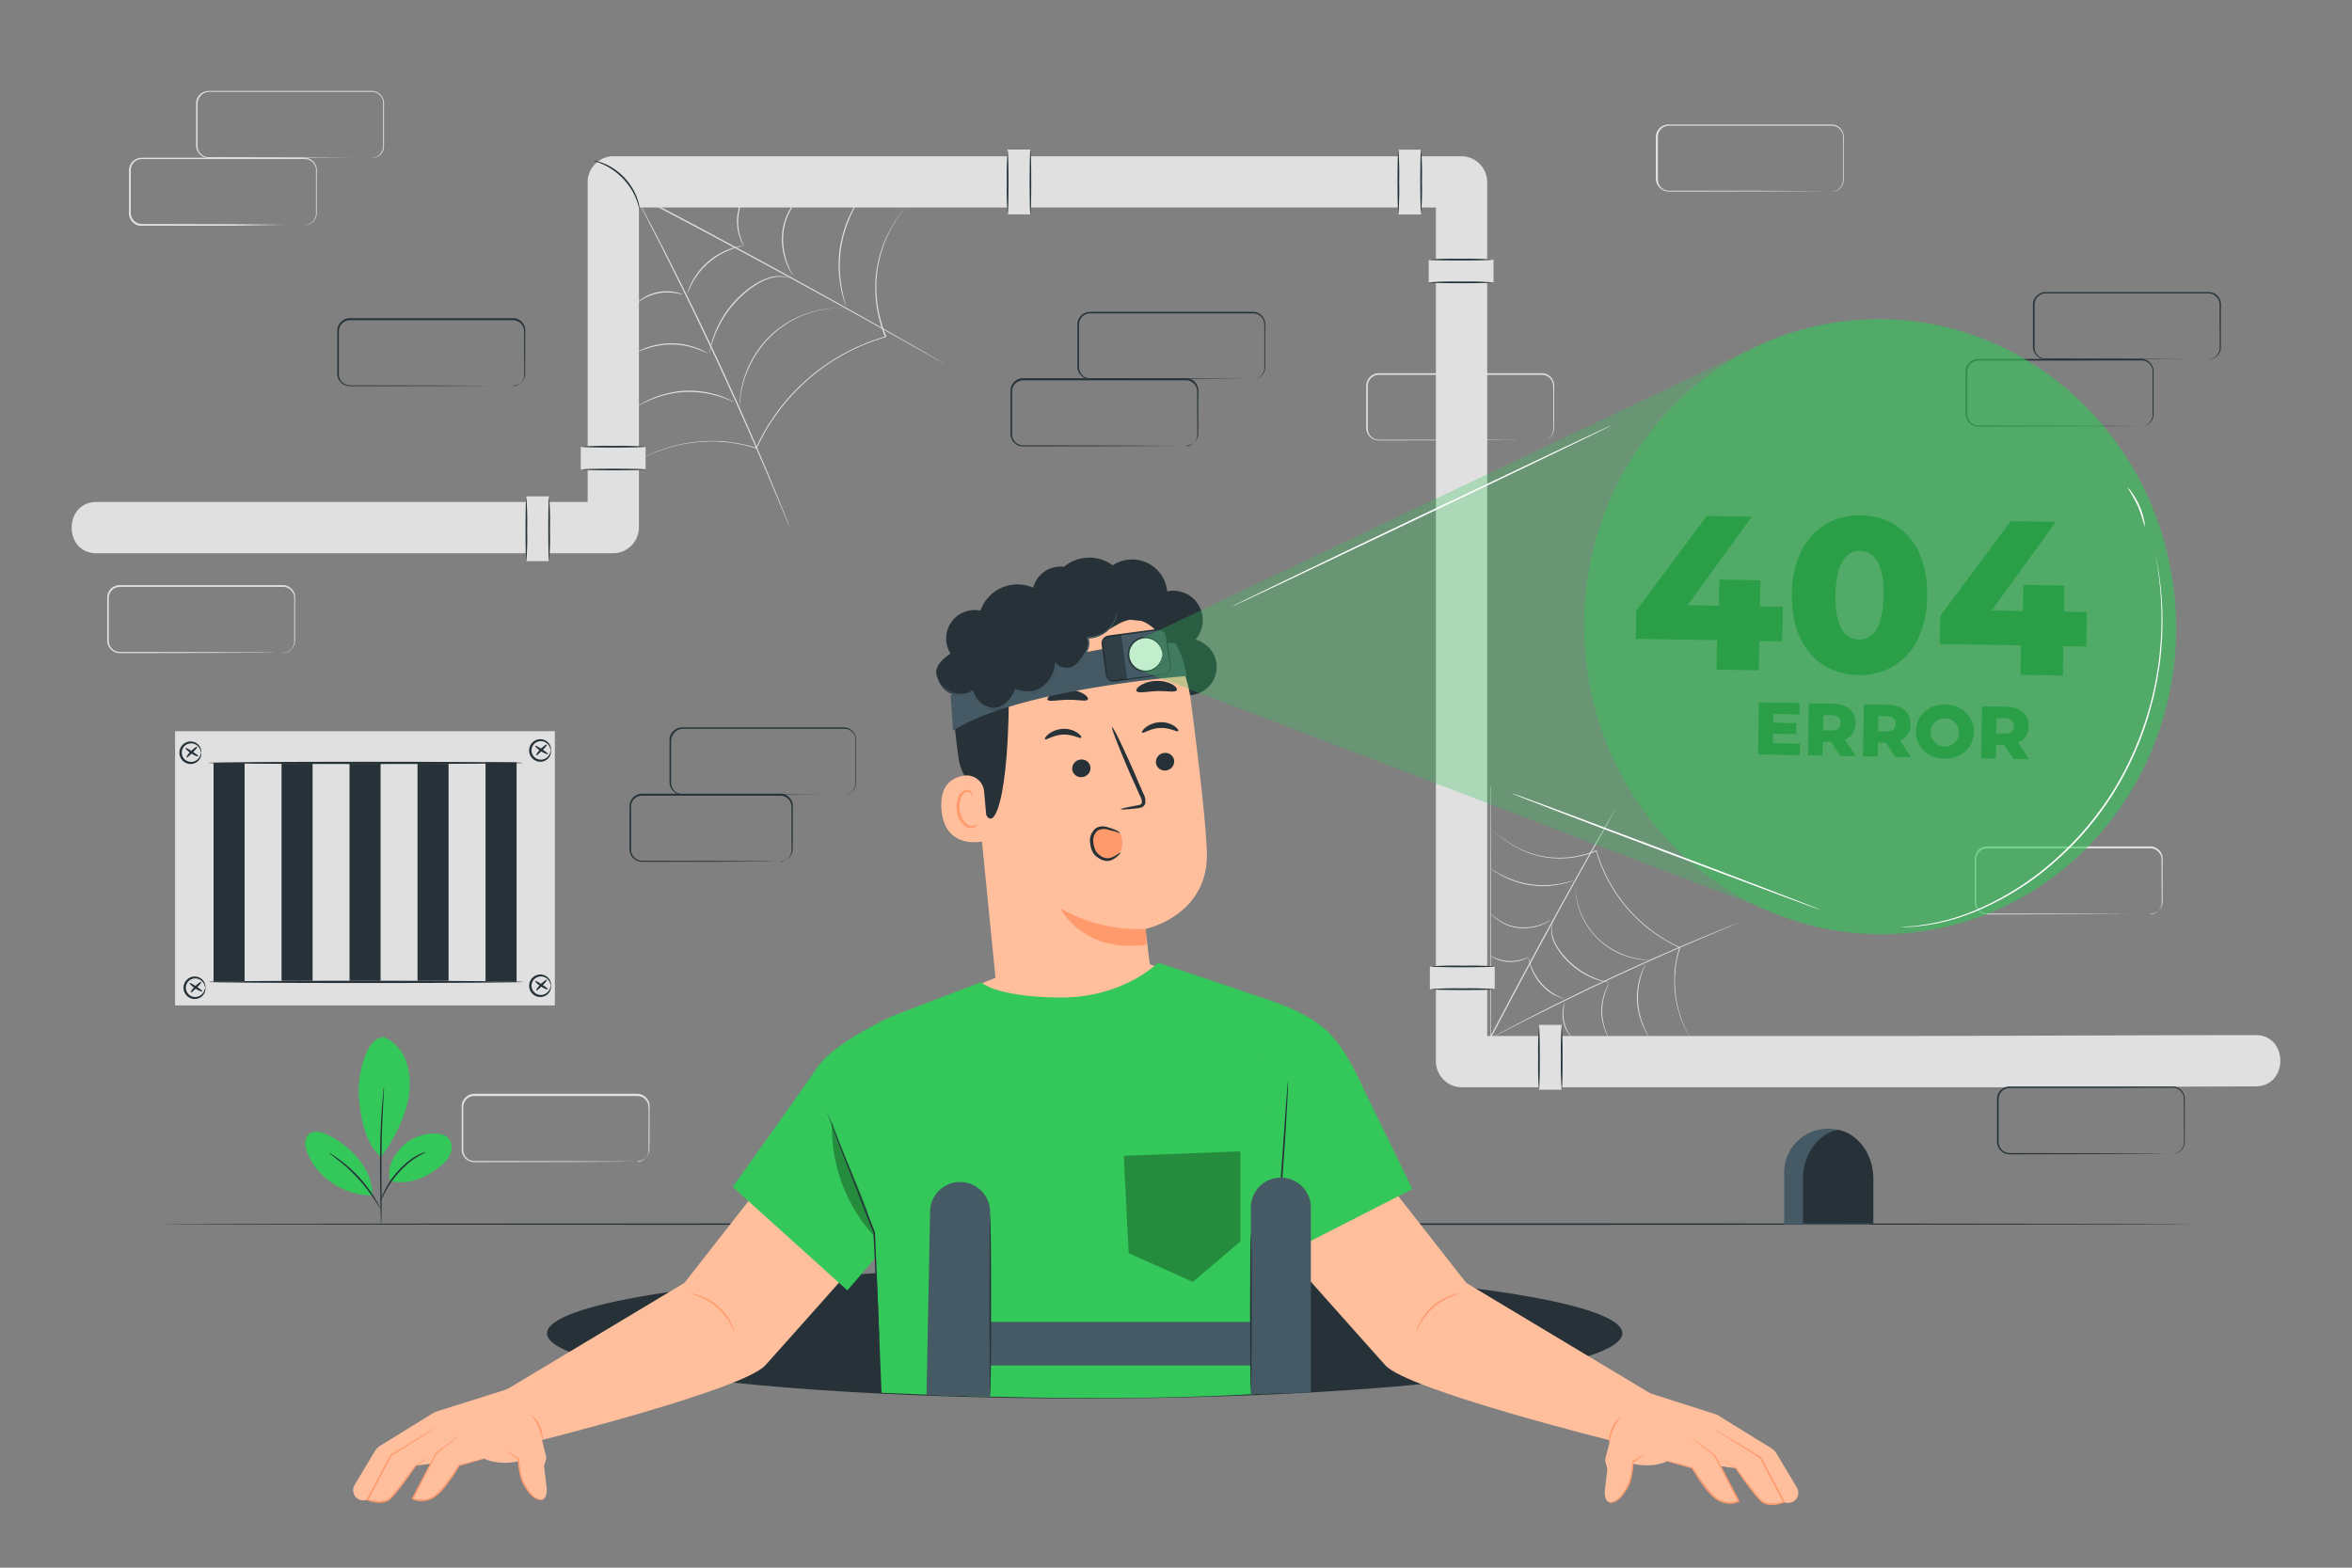 <svg xmlns="http://www.w3.org/2000/svg" viewBox="0 0 750 500"><rect x="0" y="0" width="750" height="500" fill="#808080" stroke="none"/><g id="freepik--background-complete--inject-50"><path d="M292.16,62.08a1.5,1.5,0,0,1-.15.19l-.47.52c-.4.47-1,1.12-1.8,2a49.1,49.1,0,0,0-5.69,8.4A39,39,0,0,0,279.6,88a41,41,0,0,0,3,19.26l.08.19-.2.06a65.24,65.24,0,0,0-33,22.17,63,63,0,0,0-8.14,13.28l-.06.14-.15-.05a46.6,46.6,0,0,0-8.2-1.84c-1.32-.2-2.63-.27-3.89-.36s-2.51-.08-3.7,0a47.58,47.58,0,0,0-12.24,2,48.58,48.58,0,0,0-7.47,2.94c-.84.41-1.45.78-1.88,1l-.49.26c-.11.05-.17.08-.17.07l.16-.1.47-.28c.42-.23,1-.61,1.86-1a45.7,45.7,0,0,1,7.46-3,47.13,47.13,0,0,1,12.29-2.06c1.2-.07,2.44,0,3.72,0s2.59.15,3.92.35a45.51,45.51,0,0,1,8.27,1.83l-.22.09a63.44,63.44,0,0,1,8.15-13.37,65.45,65.45,0,0,1,33.22-22.29l-.12.25a41.14,41.14,0,0,1-3-19.43,38.77,38.77,0,0,1,4.57-14.81,46.35,46.35,0,0,1,5.8-8.37c.77-.9,1.43-1.54,1.85-2l.48-.5Z" style="fill:#e0e0e0"></path><path d="M202.43,62.08a1.94,1.94,0,0,1,.16.26l.43.78c.39.7.93,1.71,1.63,3,1.41,2.61,3.41,6.4,5.84,11.11,4.87,9.42,11.41,22.53,18.24,37.19s12.65,28.11,16.72,37.9c2,4.89,3.66,8.87,4.75,11.62.54,1.37,1,2.43,1.25,3.18.13.35.24.62.32.83a1,1,0,0,1,.09.29s-.05-.09-.13-.28-.21-.47-.35-.81L250.06,164l-4.87-11.57c-4.13-9.76-10-23.18-16.82-37.84S215,86.81,210.24,77.36c-2.41-4.7-4.36-8.51-5.73-11.17l-1.56-3c-.16-.34-.29-.6-.39-.8A2.48,2.48,0,0,1,202.43,62.08Z" style="fill:#e0e0e0"></path><path d="M310,62.23l-.55,0-1.62,0-6.22,0-22.91.07-75.88.06.09-.38,2.17,1.14c26.84,14,50.87,27.21,68.17,36.93,8.65,4.86,15.62,8.83,20.43,11.6l5.52,3.21,1.44.84c.32.19.48.3.48.3l-.5-.27-1.46-.81-5.56-3.13c-4.85-2.72-11.84-6.65-20.49-11.49-17.33-9.66-41.38-22.8-68.21-36.83l-2.17-1.14L202,62h.8l75.88.06,22.91.06,6.22,0,1.62,0C309.82,62.21,310,62.23,310,62.23Z" style="fill:#e0e0e0"></path><path d="M203.09,129.71a7.67,7.67,0,0,1,1.06-.71,13.48,13.48,0,0,1,1.3-.75c.52-.26,1.09-.61,1.77-.88a24,24,0,0,1,2.23-.91,26.53,26.53,0,0,1,2.64-.83,32.59,32.59,0,0,1,6.26-1,32,32,0,0,1,6.32.38,26.55,26.55,0,0,1,2.7.58,23.82,23.82,0,0,1,2.31.69c.7.21,1.3.5,1.85.72a14.15,14.15,0,0,1,1.36.62,7.57,7.57,0,0,1,1.12.61,9.51,9.51,0,0,1-1.19-.47c-.37-.17-.83-.37-1.38-.56s-1.15-.46-1.85-.65a22.15,22.15,0,0,0-2.3-.64,27,27,0,0,0-2.68-.54,32.84,32.84,0,0,0-6.24-.34,33.7,33.7,0,0,0-6.19.92c-.93.25-1.81.49-2.62.79s-1.55.57-2.22.85-1.26.59-1.79.83-1,.48-1.32.68A7.41,7.41,0,0,1,203.09,129.71Z" style="fill:#e0e0e0"></path><path d="M235.86,130.42a3.6,3.6,0,0,1,0-.53c0-.34,0-.86,0-1.51a30.1,30.1,0,0,1,.78-5.52,32.15,32.15,0,0,1,2.91-7.74,31.73,31.73,0,0,1,6.08-8.09,32.29,32.29,0,0,1,16.23-8.26,29.52,29.52,0,0,1,5.55-.52,14.68,14.68,0,0,1,1.51,0,2.19,2.19,0,0,1,.53,0,3.6,3.6,0,0,1-.53,0c-.34,0-.85,0-1.51,0a32,32,0,0,0-27.54,16.89,33,33,0,0,0-3,7.63,32.48,32.48,0,0,0-.89,5.47c-.07.65-.07,1.16-.1,1.5A3.13,3.13,0,0,1,235.86,130.42Z" style="fill:#e0e0e0"></path><path d="M275,62.08a1.28,1.28,0,0,1-.18.34l-.58.92c-.26.4-.58.88-.9,1.47s-.74,1.23-1.1,2-.81,1.57-1.19,2.49-.77,1.9-1.15,2.95a38,38,0,0,0-2.08,14.25c.07,1.11.12,2.17.27,3.15s.27,1.89.42,2.72.35,1.57.49,2.23.31,1.21.44,1.66l.3,1a1.45,1.45,0,0,1,.07.38,2.19,2.19,0,0,1-.15-.35l-.37-1c-.15-.45-.34-1-.5-1.66s-.41-1.38-.55-2.22-.37-1.74-.48-2.74-.23-2.05-.3-3.17a39.15,39.15,0,0,1,.33-7.3,39.73,39.73,0,0,1,1.76-7.09c.4-1.06.77-2.06,1.2-3s.84-1.74,1.24-2.49.82-1.39,1.16-2a16.25,16.25,0,0,1,1-1.44l.64-.88A2,2,0,0,1,275,62.08Z" style="fill:#e0e0e0"></path><path d="M255.75,62.08a5.73,5.73,0,0,1-.71.85,28.33,28.33,0,0,0-1.85,2.36,20.31,20.31,0,0,0-2.11,3.87,18.63,18.63,0,0,0-1.26,5.24,22,22,0,0,0,1.3,9.67,23.61,23.61,0,0,0,1.22,2.73,8.5,8.5,0,0,1,.5,1,5.34,5.34,0,0,1-.63-.91,17.75,17.75,0,0,1-1.35-2.71,20.91,20.91,0,0,1-1.44-9.81A18,18,0,0,1,253,65.13a19.47,19.47,0,0,1,2-2.3A5.35,5.35,0,0,1,255.75,62.08Z" style="fill:#e0e0e0"></path><path d="M226.26,112.69a2.75,2.75,0,0,1,0-.39c0-.3.12-.67.19-1.11s.25-1.06.41-1.74.4-1.44.72-2.25a32.46,32.46,0,0,1,7.14-11.6c3.7-3.86,8-6.56,11.44-7.3a9.52,9.52,0,0,1,4.15-.06,7.64,7.64,0,0,1,1.08.35,1.21,1.21,0,0,1,.35.18s-.51-.19-1.46-.38a10,10,0,0,0-4.06.18c-3.38.79-7.55,3.49-11.21,7.31a33.64,33.64,0,0,0-7.17,11.41c-.33.81-.54,1.57-.77,2.22s-.35,1.24-.47,1.71-.19.8-.26,1.09A1.12,1.12,0,0,1,226.26,112.69Z" style="fill:#e0e0e0"></path><path d="M202.83,112.41a4.79,4.79,0,0,1,.82-.47,21.6,21.6,0,0,1,2.35-1,22.8,22.8,0,0,1,3.67-1,24.27,24.27,0,0,1,4.66-.44,23.28,23.28,0,0,1,8.29,1.64,21.45,21.45,0,0,1,2.34,1.08,4.3,4.3,0,0,1,.8.48c0,.07-1.21-.56-3.23-1.3a24.31,24.31,0,0,0-16.43-.16C204.06,111.87,202.87,112.48,202.83,112.41Z" style="fill:#e0e0e0"></path><path d="M203.09,96.59s.14-.17.44-.43a14.12,14.12,0,0,1,1.36-1,14.06,14.06,0,0,1,10.67-1.94,11.75,11.75,0,0,1,1.62.45c.37.13.58.22.57.25s-.86-.19-2.24-.42a16.24,16.24,0,0,0-5.41,0A16.53,16.53,0,0,0,205,95.41C203.83,96.11,203.13,96.65,203.09,96.59Z" style="fill:#e0e0e0"></path><path d="M237,78.42c0,.08-1.35.26-3.42,1a17.63,17.63,0,0,0-1.67.67A19.65,19.65,0,0,0,230,81a25.25,25.25,0,0,0-3.87,2.68,24.54,24.54,0,0,0-3.26,3.4c-.43.58-.86,1.12-1.19,1.67a15.67,15.67,0,0,0-.92,1.55c-1,1.93-1.44,3.25-1.52,3.22a5.49,5.49,0,0,1,.26-.93,9.8,9.8,0,0,1,.39-1.06c.18-.4.35-.88.62-1.36a15.45,15.45,0,0,1,.89-1.59c.33-.57.75-1.13,1.18-1.73a24.62,24.62,0,0,1,3.29-3.48,23.71,23.71,0,0,1,4-2.69,18.73,18.73,0,0,1,1.89-.89,15.88,15.88,0,0,1,1.71-.63,14.75,14.75,0,0,1,1.44-.4,9.35,9.35,0,0,1,1.11-.22A4.3,4.3,0,0,1,237,78.42Z" style="fill:#e0e0e0"></path><path d="M237.87,61.88c.06,0-.5.84-1.12,2.26a16.27,16.27,0,0,0-.88,2.57A18.76,18.76,0,0,0,235.4,70a17.56,17.56,0,0,0,.19,3.31,16,16,0,0,0,.65,2.63c.5,1.47,1,2.31.92,2.34s-.16-.18-.39-.56A11.26,11.26,0,0,1,236,76a14.92,14.92,0,0,1-.74-2.67A16.63,16.63,0,0,1,235,70a17,17,0,0,1,.52-3.36,15.21,15.21,0,0,1,1-2.59,10.51,10.51,0,0,1,.95-1.61C237.69,62.06,237.84,61.87,237.87,61.88Z" style="fill:#e0e0e0"></path><path d="M202.83,62.23c.11,0,.2,24.71.2,55.2s-.09,55.2-.2,55.2-.2-24.71-.2-55.2S202.72,62.23,202.83,62.23Z" style="fill:#e0e0e0"></path><path d="M475.23,264.07l.14.11.39.35c.35.3.84.78,1.52,1.34a35.75,35.75,0,0,0,6.27,4.26,29.12,29.12,0,0,0,11,3.33A30.68,30.68,0,0,0,509,271.2l.15-.06,0,.15A48.8,48.8,0,0,0,525.74,296a47,47,0,0,0,9.93,6.09l.11,0,0,.12a33.8,33.8,0,0,0-1.38,6.13c-.15,1-.2,2-.27,2.91s-.06,1.87,0,2.76a35.28,35.28,0,0,0,1.47,9.15,36.37,36.37,0,0,0,2.2,5.59c.3.63.58,1.09.74,1.41l.19.36.06.13s0,0-.08-.12l-.21-.35c-.17-.31-.46-.77-.77-1.39a34,34,0,0,1-2.28-5.58,34.89,34.89,0,0,1-1.54-9.19c-.05-.9,0-1.83,0-2.78s.11-1.94.26-2.94a34.53,34.53,0,0,1,1.37-6.17l.07.16a47.76,47.76,0,0,1-10-6.1,48.5,48.5,0,0,1-9-9.29,47.93,47.93,0,0,1-7.67-15.55l.19.09a30.81,30.81,0,0,1-14.53,2.24,29.18,29.18,0,0,1-11.08-3.42,35.93,35.93,0,0,1-6.26-4.33c-.67-.59-1.14-1.08-1.48-1.39l-.38-.36Z" style="fill:#e0e0e0"></path><path d="M475.23,331.16l.19-.12.58-.32,2.25-1.22c1.95-1.05,4.79-2.54,8.31-4.36,7-3.64,16.84-8.53,27.81-13.64s21-9.46,28.34-12.51c3.66-1.52,6.63-2.73,8.69-3.55l2.37-.93.62-.24.22-.07-.21.1-.61.26-2.35,1-8.65,3.64c-7.3,3.09-17.33,7.47-28.3,12.58s-20.77,10-27.84,13.55l-8.35,4.29L476,330.77l-.59.3Z" style="fill:#e0e0e0"></path><path d="M475.34,250.72s0,.14,0,.41,0,.68,0,1.21c0,1.07,0,2.63,0,4.65,0,4.05,0,9.9.05,17.13,0,14.49,0,34.52,0,56.74l-.28-.07.85-1.62c10.5-20.06,20.36-38,27.62-51,3.63-6.47,6.61-11.68,8.68-15.28l2.39-4.13c.28-.47.49-.82.63-1.07l.23-.36-.2.37c-.14.26-.34.62-.61,1.09L512.45,263l-8.59,15.32c-7.22,13-17.05,30.95-27.54,51-.3.56-.59,1.11-.85,1.62l-.28.54v-.61c0-22.22,0-42.25,0-56.74,0-7.23,0-13.08,0-17.13,0-2,0-3.58,0-4.65,0-.53,0-.93,0-1.21S475.34,250.72,475.34,250.72Z" style="fill:#e0e0e0"></path><path d="M525.8,330.67a5.05,5.05,0,0,1-.53-.79,8.72,8.72,0,0,1-.56-1,13.75,13.75,0,0,1-.66-1.33,14.83,14.83,0,0,1-.68-1.67,18.29,18.29,0,0,1-.62-2,22.16,22.16,0,0,1-.45-9.4c.13-.72.26-1.4.44-2a15.34,15.34,0,0,1,.52-1.72c.16-.53.37-1,.53-1.38a10.32,10.32,0,0,1,.47-1,5.29,5.29,0,0,1,.45-.84,6.32,6.32,0,0,1-.35.89c-.12.28-.27.62-.42,1s-.34.86-.48,1.39-.35,1.09-.48,1.71-.28,1.3-.41,2a25.83,25.83,0,0,0-.25,4.67,25.48,25.48,0,0,0,.69,4.62c.19.7.36,1.36.59,2s.43,1.16.64,1.66.43.95.61,1.34.37.72.52,1A6.22,6.22,0,0,1,525.8,330.67Z" style="fill:#e0e0e0"></path><path d="M526.33,306.17l-.39,0c-.26,0-.65,0-1.14,0a21.43,21.43,0,0,1-4.12-.58,23.85,23.85,0,0,1-18-18.86,23,23,0,0,1-.39-4.15c0-.49,0-.87,0-1.13a1.6,1.6,0,0,1,0-.4,3.15,3.15,0,0,1,0,.4c0,.26,0,.64,0,1.13a24.16,24.16,0,0,0,.48,4.11,25,25,0,0,0,1.94,5.81,24.54,24.54,0,0,0,4.24,6.16,24.49,24.49,0,0,0,11.67,6.72,24.78,24.78,0,0,0,4.09.68c.49.05.87,0,1.13.07A1.47,1.47,0,0,1,526.33,306.17Z" style="fill:#e0e0e0"></path><path d="M475.23,276.94a.83.83,0,0,1,.25.13l.69.43c.3.2.66.43,1.1.68s.92.55,1.49.82,1.17.61,1.86.89,1.42.58,2.2.86a28.71,28.71,0,0,0,10.66,1.55c.83-.05,1.62-.09,2.36-.2s1.41-.2,2-.31,1.17-.26,1.67-.37.9-.23,1.24-.33l.78-.22a1,1,0,0,1,.28-.06s-.08.05-.26.12l-.77.27a11.61,11.61,0,0,1-1.23.38c-.49.12-1,.3-1.67.41s-1.3.27-2,.36-1.54.17-2.38.23a30.36,30.36,0,0,1-5.46-.25,30,30,0,0,1-5.3-1.32c-.79-.3-1.54-.57-2.21-.9s-1.3-.63-1.86-.93-1-.61-1.48-.86-.79-.51-1.07-.72l-.66-.48A1.24,1.24,0,0,1,475.23,276.94Z" style="fill:#e0e0e0"></path><path d="M475.23,291.29a5.67,5.67,0,0,1,.63.53,19.66,19.66,0,0,0,1.77,1.38,14.81,14.81,0,0,0,2.89,1.59,14.17,14.17,0,0,0,3.92.94,16.3,16.3,0,0,0,7.23-1,17.39,17.39,0,0,0,2-.91,4.9,4.9,0,0,1,.74-.37,4.44,4.44,0,0,1-.68.47,14.37,14.37,0,0,1-2,1,15.63,15.63,0,0,1-7.34,1.07,13.5,13.5,0,0,1-4-1,14.52,14.52,0,0,1-2.92-1.67,15.35,15.35,0,0,1-1.71-1.46A3.76,3.76,0,0,1,475.23,291.29Z" style="fill:#e0e0e0"></path><path d="M513.07,313.34a1.06,1.06,0,0,1-.29,0l-.83-.14c-.36-.07-.79-.18-1.3-.31s-1.08-.29-1.69-.53a24.48,24.48,0,0,1-8.67-5.34c-2.89-2.77-4.9-5.95-5.46-8.56a7,7,0,0,1,0-3.1,4.67,4.67,0,0,1,.26-.8,1.53,1.53,0,0,1,.13-.27s-.14.38-.28,1.09a7.39,7.39,0,0,0,.14,3c.59,2.52,2.6,5.65,5.46,8.38a25.23,25.23,0,0,0,8.53,5.36c.61.25,1.18.41,1.66.58l1.28.35.82.19A1.09,1.09,0,0,1,513.07,313.34Z" style="fill:#e0e0e0"></path><path d="M512.86,330.86a4.13,4.13,0,0,1-.35-.61,17,17,0,0,1-.77-1.76,17.32,17.32,0,0,1-.77-2.74,18,18,0,0,1-.33-3.48,17.69,17.69,0,0,1,.4-3.48,16.82,16.82,0,0,1,.83-2.73,15.44,15.44,0,0,1,.8-1.74,2.84,2.84,0,0,1,.37-.6c.05,0-.43.91-1,2.42a18.62,18.62,0,0,0-1.13,6.13,19.13,19.13,0,0,0,1,6.15C512.46,329.94,512.92,330.84,512.86,330.86Z" style="fill:#e0e0e0"></path><path d="M501,330.67a1.78,1.78,0,0,1-.32-.33,10.38,10.38,0,0,1-.74-1,10.87,10.87,0,0,1-1.52-3.85,11,11,0,0,1,.07-4.14,8,8,0,0,1,.34-1.21c.1-.28.16-.43.18-.42s-.14.64-.31,1.67a12.15,12.15,0,0,0,0,4.05,12.29,12.29,0,0,0,1.41,3.79C500.67,330.12,501.07,330.64,501,330.67Z" style="fill:#e0e0e0"></path><path d="M487.44,305.33c.07,0,.2,1,.74,2.56a13,13,0,0,0,.5,1.25c.18.44.43.9.68,1.38a18.35,18.35,0,0,0,2,2.89,19.84,19.84,0,0,0,2.54,2.44c.44.32.84.64,1.26.89s.79.49,1.15.69c1.45.78,2.43,1.07,2.41,1.13a3.48,3.48,0,0,1-.69-.19c-.22-.07-.49-.16-.8-.29a9.66,9.66,0,0,1-1-.47A10.32,10.32,0,0,1,495,317c-.43-.25-.85-.56-1.3-.88a19.08,19.08,0,0,1-2.6-2.46,18.68,18.68,0,0,1-2-3,13.8,13.8,0,0,1-.67-1.42A12.65,12.65,0,0,1,488,308c-.14-.4-.21-.77-.29-1.09a5.84,5.84,0,0,1-.17-.83A3.42,3.42,0,0,1,487.44,305.33Z" style="fill:#e0e0e0"></path><path d="M475.08,304.67c0-.05.62.36,1.69.83a12.75,12.75,0,0,0,1.91.66,12.55,12.55,0,0,0,4.93.21,11.31,11.31,0,0,0,2-.49c1.1-.37,1.73-.73,1.76-.68a1.77,1.77,0,0,1-.43.28,7.17,7.17,0,0,1-1.26.6,11,11,0,0,1-2,.56,12.8,12.8,0,0,1-2.54.17,12.47,12.47,0,0,1-2.5-.39,10.15,10.15,0,0,1-1.94-.73,8.18,8.18,0,0,1-1.21-.7A2,2,0,0,1,475.08,304.67Z" style="fill:#e0e0e0"></path><path d="M475.34,330.86c0-.08,18.48-.15,41.27-.15s41.29.07,41.29.15-18.48.15-41.29.15S475.34,330.94,475.34,330.86Z" style="fill:#e0e0e0"></path><path d="M584,61.17a5,5,0,0,0,1.5-.37,3.8,3.8,0,0,0,1.44-1.18,3.73,3.73,0,0,0,.74-2.39c0-2,0-4.36,0-7.14,0-1.39,0-2.88,0-4.46,0-.78,0-1.63,0-2.41a3.62,3.62,0,0,0-1.1-2.13,3.51,3.51,0,0,0-2.31-1h-8.76l-13.16,0-30.16,0a3.52,3.52,0,0,0-3.52,3.54v2c0,2.61,0,5.17,0,7.7v3.74a3.59,3.59,0,0,0,1.34,3,3.52,3.52,0,0,0,1.52.7,11,11,0,0,0,1.74.06h3.52l24.63,0,16.61.09,4.51,0,1.18,0a2.12,2.12,0,0,1,.4,0,1.79,1.79,0,0,1-.4,0l-1.18,0-4.51.05-16.61.08-24.63.06h-3.52a10.4,10.4,0,0,1-1.83-.07,4.05,4.05,0,0,1-1.74-.79A4.13,4.13,0,0,1,528,57.12V43.72a4,4,0,0,1,.53-2,4,4,0,0,1,3.51-2l30.16,0,13.16,0,6,0h2.82a3.91,3.91,0,0,1,2.54,1.09,4,4,0,0,1,1.19,2.35c.08.88,0,1.66,0,2.46,0,1.58,0,3.07,0,4.46,0,2.78,0,5.17,0,7.14a4,4,0,0,1-.81,2.49,3.89,3.89,0,0,1-1.52,1.17,3.79,3.79,0,0,1-1.15.28Z" style="fill:#e0e0e0"></path><path d="M118.48,50.4A4.89,4.89,0,0,0,120,50a3.74,3.74,0,0,0,2.17-3.56c0-2,0-4.36,0-7.14,0-1.39,0-2.88,0-4.46,0-.78,0-1.63,0-2.41a3.56,3.56,0,0,0-1.1-2.13,3.51,3.51,0,0,0-2.3-1h-8.77l-13.16,0-30.16,0a3.53,3.53,0,0,0-3.06,1.78A3.48,3.48,0,0,0,63,33V42.6c0,1.27,0,2.52,0,3.75a3.6,3.6,0,0,0,1.35,3,3.47,3.47,0,0,0,1.52.7,11,11,0,0,0,1.74.06h3.52l24.63.05,16.6.09,4.52,0,1.17,0,.4,0-.4,0-1.17,0-4.52,0-16.6.08-24.63.06H67.64a11.42,11.42,0,0,1-1.83-.07,4.05,4.05,0,0,1-1.74-.79,4.1,4.1,0,0,1-1.54-3.43V42.6c0-2.52,0-5.09,0-7.69V33a4.09,4.09,0,0,1,.53-2,4,4,0,0,1,3.51-2l30.16,0,13.16,0h6l2.82,0a4,4,0,0,1,3.73,3.44c.07.88,0,1.66,0,2.46,0,1.58,0,3.07,0,4.46,0,2.78,0,5.17,0,7.14a3.91,3.91,0,0,1-.81,2.49A3.83,3.83,0,0,1,120,50.12a3.66,3.66,0,0,1-1.15.28Z" style="fill:#e0e0e0"></path><path d="M97.08,71.79a4.65,4.65,0,0,0,1.51-.37,3.74,3.74,0,0,0,2.17-3.56c0-2,0-4.37,0-7.14,0-1.4,0-2.89,0-4.46,0-.78,0-1.63,0-2.41a3.52,3.52,0,0,0-1.09-2.13,3.62,3.62,0,0,0-2.31-1h-2.8l-6,0-13.17,0-30.15,0a3.56,3.56,0,0,0-3.07,1.79,3.69,3.69,0,0,0-.46,1.76v13.4a3.57,3.57,0,0,0,1.34,3,3.52,3.52,0,0,0,1.52.7,11,11,0,0,0,1.74.07h3.52l24.63.06L91,71.69l4.51,0,1.17,0a3,3,0,0,1,.4,0,2,2,0,0,1-.4,0l-1.17,0-4.51,0L74.39,72,49.76,72H46.24A12.76,12.76,0,0,1,44.41,72a4.18,4.18,0,0,1-1.74-.79,4.13,4.13,0,0,1-1.54-3.43V64c0-2.52,0-5.09,0-7.69v-2a4.2,4.2,0,0,1,.53-2,4.09,4.09,0,0,1,3.52-2l30.15,0,13.17,0h6l2.82,0A4,4,0,0,1,101,53.8c.07.88,0,1.66,0,2.46,0,1.57,0,3.06,0,4.46,0,2.77,0,5.17,0,7.14a3.87,3.87,0,0,1-.82,2.48,3.77,3.77,0,0,1-1.52,1.18,4,4,0,0,1-1.14.28A1.61,1.61,0,0,1,97.08,71.79Z" style="fill:#e0e0e0"></path><path d="M203.13,370.63a5.3,5.3,0,0,0,1.51-.38,3.74,3.74,0,0,0,2.17-3.56c0-2,0-4.36,0-7.14,0-1.4,0-2.88,0-4.46,0-.78,0-1.63-.05-2.41a3.59,3.59,0,0,0-3.4-3.1h-2.8l-6,0-13.16,0-30.15,0a3.56,3.56,0,0,0-3.07,1.79,3.69,3.69,0,0,0-.46,1.76v9.65c0,1.26,0,2.51,0,3.75a3.64,3.64,0,0,0,1.35,3,3.57,3.57,0,0,0,1.52.69,9.93,9.93,0,0,0,1.74.07h3.52l24.63.05,16.6.08,4.52.05,1.17,0a2,2,0,0,1,.4,0l-.4,0-1.17,0-4.52.05-16.6.08-24.63.05h-3.52a11.42,11.42,0,0,1-1.83-.07,4.05,4.05,0,0,1-1.74-.79,4.1,4.1,0,0,1-1.54-3.43v-3.75c0-2.52,0-5.09,0-7.69v-2a4.05,4.05,0,0,1,4.05-4.07l30.15,0,13.16,0h6l2.82,0a4,4,0,0,1,3.73,3.44c.07.88,0,1.66,0,2.46,0,1.58,0,3.06,0,4.46,0,2.78,0,5.17-.05,7.14a3.87,3.87,0,0,1-2.33,3.66,4,4,0,0,1-1.15.28Z" style="fill:#e0e0e0"></path><path d="M685.64,291.67a4.89,4.89,0,0,0,1.51-.38,3.74,3.74,0,0,0,2.17-3.56c0-2,0-4.36-.05-7.14,0-1.39,0-2.88,0-4.46,0-.78,0-1.63,0-2.41a3.62,3.62,0,0,0-1.1-2.13,3.51,3.51,0,0,0-2.3-1H677l-13.16,0-30.16,0a3.52,3.52,0,0,0-3.52,3.54v2c0,2.6,0,5.17,0,7.69v3.75a3.55,3.55,0,0,0,2.87,3.74,11,11,0,0,0,1.74.06h3.52l24.63.05,16.6.09,4.51,0,1.18,0,.4,0-.4,0-1.18,0-4.51,0-16.6.08-24.63.06H634.8a11.58,11.58,0,0,1-1.84-.07,4,4,0,0,1-1.73-.79,4.1,4.1,0,0,1-1.54-3.43c0-1.24,0-2.49,0-3.75v-9.65a4.09,4.09,0,0,1,.53-2,4,4,0,0,1,3.51-2l30.16,0,13.16,0h6l2.82,0a4,4,0,0,1,3.74,3.44c.07.88,0,1.66,0,2.46,0,1.58,0,3.07,0,4.46,0,2.78,0,5.17,0,7.14a4,4,0,0,1-.81,2.49,3.89,3.89,0,0,1-1.52,1.17,3.79,3.79,0,0,1-1.15.28Z" style="fill:#e0e0e0"></path><path d="M491.61,140.6a5.3,5.3,0,0,0,1.51-.38,3.74,3.74,0,0,0,2.17-3.56c0-2,0-4.36,0-7.14,0-1.4,0-2.88,0-4.46,0-.78,0-1.63-.05-2.41a3.59,3.59,0,0,0-3.4-3.1H483l-13.16,0-30.15,0a3.56,3.56,0,0,0-3.07,1.79,3.69,3.69,0,0,0-.46,1.76v9.65c0,1.26,0,2.51,0,3.75a3.63,3.63,0,0,0,1.35,3,3.57,3.57,0,0,0,1.52.69,9.93,9.93,0,0,0,1.74.07h3.52l24.63,0,16.6.08,4.52,0,1.17,0a2,2,0,0,1,.4,0l-.4,0-1.17,0-4.52,0-16.6.08-24.63.06h-3.52a11.42,11.42,0,0,1-1.83-.07,4.05,4.05,0,0,1-1.74-.79,4.1,4.1,0,0,1-1.54-3.43V132.8c0-2.52,0-5.09,0-7.69v-2a4.05,4.05,0,0,1,4.05-4.07l30.15,0,13.16,0h6l2.82,0a4,4,0,0,1,3.73,3.44c.07.88,0,1.66,0,2.46,0,1.58,0,3.06,0,4.46,0,2.78,0,5.17-.05,7.14a3.87,3.87,0,0,1-2.33,3.66,4,4,0,0,1-1.15.28C491.75,140.61,491.61,140.6,491.61,140.6Z" style="fill:#e0e0e0"></path><path d="M90.14,208.27a4.63,4.63,0,0,0,1.5-.37,3.8,3.8,0,0,0,1.44-1.18,3.72,3.72,0,0,0,.74-2.38c0-2,0-4.37,0-7.15,0-1.39,0-2.88,0-4.46,0-.78,0-1.63,0-2.41a3.62,3.62,0,0,0-1.1-2.13,3.51,3.51,0,0,0-2.31-1H81.54l-13.16,0-30.16,0a3.52,3.52,0,0,0-3.52,3.54v2c0,2.61,0,5.17,0,7.7v3.74a3.59,3.59,0,0,0,1.34,3,3.52,3.52,0,0,0,1.52.7,11,11,0,0,0,1.74.06h3.52l24.63.05,16.61.09,4.51.05,1.18,0a2.12,2.12,0,0,1,.4,0l-.4,0-1.18,0-4.51.05-16.61.08-24.63.06H39.29a10.4,10.4,0,0,1-1.83-.07,3.94,3.94,0,0,1-1.74-.79,4.11,4.11,0,0,1-1.54-3.43v-13.4a4,4,0,0,1,.53-2,4,4,0,0,1,3.51-2l30.16,0,13.16,0,6,0h2.82a4,4,0,0,1,3.73,3.44c.08.88,0,1.66,0,2.46,0,1.58,0,3.07,0,4.46,0,2.78,0,5.18,0,7.15a3.94,3.94,0,0,1-.81,2.48A3.89,3.89,0,0,1,91.69,208a3.79,3.79,0,0,1-1.15.28Z" style="fill:#e0e0e0"></path></g><g id="freepik--Floor--inject-50"><path d="M699,390.42c0,.14-145.05.26-323.93.26s-324-.12-324-.26,145-.26,324-.26S699,390.28,699,390.42Z" style="fill:#263238"></path></g><g id="freepik--Piping--inject-50"><path d="M30.75,176.46H195.57a8.28,8.28,0,0,0,8.17-8.17V58l-8.17,8.18H466.06L457.88,58v280.6a8.3,8.3,0,0,0,8.18,8.18H647.78c8.58,0,62.89-.29,71.47-.29,10.52,0,10.54-16.36,0-16.36-23.42,0-92.57.29-116,.29H466.06l8.18,8.18V58a8.29,8.29,0,0,0-8.18-8.17H195.57A8.29,8.29,0,0,0,187.39,58V168.29l8.18-8.18H30.75c-10.52,0-10.54,16.35,0,16.35Z" style="fill:#e0e0e0"></path><path d="M203.92,66.68c-.1,0-.31-1.22-1-3.1a20.68,20.68,0,0,0-1.56-3.14A22.44,22.44,0,0,0,198.7,57a22.83,22.83,0,0,0-3.26-2.8,20.81,20.81,0,0,0-3.06-1.74c-1.83-.83-3.06-1.11-3-1.2a2.61,2.61,0,0,1,.87.13,9.22,9.22,0,0,1,1,.27,11.75,11.75,0,0,1,1.3.47,18,18,0,0,1,3.18,1.68,20.92,20.92,0,0,1,3.37,2.83,21.54,21.54,0,0,1,2.65,3.53,18.34,18.34,0,0,1,1.5,3.27c.18.47.28.93.39,1.32a7.74,7.74,0,0,1,.21,1A3.22,3.22,0,0,1,203.92,66.68Z" style="fill:#263238"></path><rect x="185.19" y="142.48" width="20.67" height="7.31" style="fill:#e0e0e0"></rect><path d="M206,149.74c0,.14-4.59.26-10.26.26s-10.26-.12-10.26-.26,4.59-.26,10.26-.26S206,149.6,206,149.74Z" style="fill:#263238"></path><path d="M206,142.48c0,.14-4.63.26-10.35.26s-10.35-.12-10.35-.26a100.92,100.92,0,0,1,10.35-.26A100.92,100.92,0,0,1,206,142.48Z" style="fill:#263238"></path><rect x="439.22" y="54.42" width="20.67" height="7.31" transform="translate(391.48 507.63) rotate(-90)" style="fill:#e0e0e0"></rect><path d="M453.16,47.62a99.18,99.18,0,0,1,.26,10.26,99.34,99.34,0,0,1-.26,10.26c-.14,0-.26-4.6-.26-10.26S453,47.62,453.16,47.62Z" style="fill:#263238"></path><path d="M445.9,47.62A100.92,100.92,0,0,1,446.16,58a101.08,101.08,0,0,1-.26,10.35c-.14,0-.26-4.64-.26-10.35S445.76,47.62,445.9,47.62Z" style="fill:#263238"></path><rect x="455.57" y="82.76" width="20.67" height="7.31" transform="matrix(-1, 0, 0, -1, 931.82, 172.83)" style="fill:#e0e0e0"></rect><path d="M455.45,82.81a99.18,99.18,0,0,1,10.26-.26,99.18,99.18,0,0,1,10.26.26c0,.14-4.59.26-10.26.26S455.45,83,455.45,82.81Z" style="fill:#263238"></path><path d="M455.45,90.07a100.92,100.92,0,0,1,10.35-.26,100.92,100.92,0,0,1,10.35.26c0,.14-4.63.26-10.35.26S455.45,90.21,455.45,90.07Z" style="fill:#263238"></path><rect x="484.02" y="333.56" width="20.67" height="7.31" transform="translate(831.57 -157.14) rotate(90)" style="fill:#e0e0e0"></rect><path d="M490.75,347.67a99.18,99.18,0,0,1-.26-10.26,99.18,99.18,0,0,1,.26-10.26c.14,0,.26,4.59.26,10.26S490.89,347.67,490.75,347.67Z" style="fill:#263238"></path><path d="M498,347.67a100.92,100.92,0,0,1-.26-10.35A100.92,100.92,0,0,1,498,327c.14,0,.26,4.63.26,10.35S498.15,347.67,498,347.67Z" style="fill:#263238"></path><rect x="455.96" y="308.24" width="20.67" height="7.31" style="fill:#e0e0e0"></rect><path d="M476.75,315.5c0,.14-4.59.26-10.26.26s-10.26-.12-10.26-.26a99.34,99.34,0,0,1,10.26-.26A99.18,99.18,0,0,1,476.75,315.5Z" style="fill:#263238"></path><path d="M476.75,308.24c0,.14-4.63.26-10.35.26s-10.35-.12-10.35-.26A99.23,99.23,0,0,1,466.4,308,99.07,99.07,0,0,1,476.75,308.24Z" style="fill:#263238"></path><rect x="314.59" y="54.38" width="20.67" height="7.31" transform="translate(382.96 -266.89) rotate(90)" style="fill:#e0e0e0"></rect><path d="M321.32,68.49a99.18,99.18,0,0,1-.26-10.26A99.34,99.34,0,0,1,321.32,48c.14,0,.26,4.6.26,10.26S321.46,68.49,321.32,68.49Z" style="fill:#263238"></path><path d="M328.58,68.49c-.14,0-.26-4.63-.26-10.35s.12-10.35.26-10.35.26,4.64.26,10.35S328.72,68.49,328.58,68.49Z" style="fill:#263238"></path><rect x="161.11" y="164.99" width="20.67" height="7.31" transform="translate(340.1 -2.8) rotate(90)" style="fill:#e0e0e0"></rect><path d="M167.84,179.1c-.14,0-.26-4.59-.26-10.26s.12-10.26.26-10.26a99.34,99.34,0,0,1,.26,10.26A99.18,99.18,0,0,1,167.84,179.1Z" style="fill:#263238"></path><path d="M175.1,179.1c-.14,0-.26-4.63-.26-10.35s.12-10.35.26-10.35a101.08,101.08,0,0,1,.26,10.35A100.92,100.92,0,0,1,175.1,179.1Z" style="fill:#263238"></path></g><g id="freepik--Bricks--inject-50"><path d="M692.76,368a4.63,4.63,0,0,0,1.5-.37,3.8,3.8,0,0,0,1.44-1.18,3.72,3.72,0,0,0,.74-2.38c0-2,0-4.37-.05-7.15,0-1.39,0-2.88,0-4.46,0-.78,0-1.62,0-2.41a3.64,3.64,0,0,0-1.1-2.13,3.51,3.51,0,0,0-2.31-1h-8.76L671,347l-30.16,0a3.52,3.52,0,0,0-3.52,3.54v2c0,2.61,0,5.17,0,7.7V364a3.59,3.59,0,0,0,1.34,3,3.52,3.52,0,0,0,1.52.7,12.35,12.35,0,0,0,1.74.07h3.52l24.63.06,16.61.08,4.51.05,1.18,0a2.12,2.12,0,0,1,.4,0l-.4,0-1.18,0-4.51.05-16.61.08-24.63.06h-3.52a10.4,10.4,0,0,1-1.83-.07,3.94,3.94,0,0,1-1.74-.79A4.11,4.11,0,0,1,636.8,364V350.59a4,4,0,0,1,4-4.06l30.16,0,13.16,0,6,0h2.82a4,4,0,0,1,3.73,3.45c.08.87,0,1.65,0,2.45,0,1.58,0,3.07,0,4.46,0,2.78,0,5.18,0,7.15a3.94,3.94,0,0,1-.81,2.48,3.8,3.8,0,0,1-1.52,1.17,3.51,3.51,0,0,1-1.15.28Z" style="fill:#263238"></path><path d="M704.15,114.65a5.3,5.3,0,0,0,1.51-.38,3.74,3.74,0,0,0,2.17-3.56c0-2,0-4.36-.05-7.14,0-1.4,0-2.88,0-4.46,0-.78,0-1.63,0-2.41a3.62,3.62,0,0,0-1.1-2.13,3.51,3.51,0,0,0-2.3-1h-8.77l-13.16,0-30.16,0a3.54,3.54,0,0,0-3.06,1.79,3.48,3.48,0,0,0-.46,1.76v2c0,2.6,0,5.17,0,7.69v3.75a3.52,3.52,0,0,0,2.87,3.73,9.85,9.85,0,0,0,1.74.07h3.52l24.63,0,16.6.08,4.51,0,1.18,0a2.12,2.12,0,0,1,.4,0l-.4,0-1.18,0-4.51,0-16.6.08-24.63.06h-3.52a11.58,11.58,0,0,1-1.84-.07,4,4,0,0,1-1.73-.79,4.1,4.1,0,0,1-1.54-3.43c0-1.24,0-2.49,0-3.75V97.2a4,4,0,0,1,.53-2,4.07,4.07,0,0,1,3.51-2.05l30.16,0,13.16,0h6l2.82,0a3.88,3.88,0,0,1,2.54,1.09,3.94,3.94,0,0,1,1.19,2.35c.08.88,0,1.66,0,2.46,0,1.58,0,3.06,0,4.46,0,2.78,0,5.17,0,7.14a3.92,3.92,0,0,1-.81,2.48,3.84,3.84,0,0,1-1.52,1.18,4.12,4.12,0,0,1-1.15.28Z" style="fill:#263238"></path><path d="M682.75,136a4.65,4.65,0,0,0,1.51-.37,3.83,3.83,0,0,0,1.44-1.17,3.76,3.76,0,0,0,.73-2.39c0-2,0-4.37,0-7.15,0-1.39,0-2.88,0-4.46,0-.77,0-1.62,0-2.41a3.59,3.59,0,0,0-3.4-3.1h-2.8l-6,0L661,115l-30.15,0a3.57,3.57,0,0,0-3.07,1.78,3.64,3.64,0,0,0-.46,1.76v9.66c0,1.26,0,2.51,0,3.75a3.58,3.58,0,0,0,1.35,3,3.47,3.47,0,0,0,1.52.7,12.35,12.35,0,0,0,1.74.07h3.52l24.63.06,16.6.08,4.52.05,1.17,0a1.71,1.71,0,0,1,.4,0,2,2,0,0,1-.4,0l-1.17,0-4.52,0-16.6.09-24.63.05h-3.52a12.71,12.71,0,0,1-1.83-.07A4.07,4.07,0,0,1,626.8,132v-3.75c0-2.52,0-5.09,0-7.7v-2a4.05,4.05,0,0,1,4.05-4.06l30.15,0,13.16,0h6l2.82,0a4,4,0,0,1,3.73,3.44c.07.87,0,1.66,0,2.45,0,1.58,0,3.07,0,4.46,0,2.78,0,5.18,0,7.15a3.87,3.87,0,0,1-2.33,3.66,4,4,0,0,1-1.15.28A2.47,2.47,0,0,1,682.75,136Z" style="fill:#263238"></path><path d="M269.13,253.47a5.43,5.43,0,0,0,1.5-.37,3.81,3.81,0,0,0,1.43-1.17,3.63,3.63,0,0,0,.74-2.37c0-2,0-4.35,0-7.11,0-1.39,0-2.87,0-4.44,0-.78,0-1.62,0-2.41a3.67,3.67,0,0,0-1-2.15,3.63,3.63,0,0,0-2.27-1c-.88,0-1.83,0-2.78,0l-5.94,0-13.1,0-30,0a3.55,3.55,0,0,0-3.05,1.77A3.48,3.48,0,0,0,214,236v1.95q0,3.9,0,7.66v3.73a3.63,3.63,0,0,0,1.27,3.07,3.53,3.53,0,0,0,1.49.73,8.06,8.06,0,0,0,1.72.09H222l24.52.05,16.52.08,4.5,0,1.17,0,.4,0-.4,0-1.17,0-4.5,0-16.52.08-24.52.06h-3.51a8.74,8.74,0,0,1-1.82-.1,4,4,0,0,1-1.71-.83,4.31,4.31,0,0,1-1.15-1.55,4.8,4.8,0,0,1-.31-1.9V236a4.05,4.05,0,0,1,4-4l30,0,13.1,0h5.94c1,0,1.87,0,2.81,0a3.94,3.94,0,0,1,2.5,1.15,4.05,4.05,0,0,1,1.13,2.37c0,.87,0,1.65,0,2.45,0,1.57,0,3.05,0,4.44,0,2.76,0,5.15,0,7.11a3.89,3.89,0,0,1-.82,2.47,3.83,3.83,0,0,1-1.52,1.16,3.68,3.68,0,0,1-1.14.28Z" style="fill:#263238"></path><path d="M248.74,274.85a4.93,4.93,0,0,0,1.37-.31,3.75,3.75,0,0,0,1.36-1,3.65,3.65,0,0,0,.92-2.05c.05-1.73,0-3.91,0-6.41,0-1.25,0-2.59,0-4,0-.71,0-1.44,0-2.19a15.61,15.61,0,0,0-.08-2.27,3.61,3.61,0,0,0-3.32-2.84h-5.34l-11.83,0-27.1,0a3.53,3.53,0,0,0-2.86,1.47,3.35,3.35,0,0,0-.62,1.51,13.83,13.83,0,0,0,0,1.72v6.92c0,1.13,0,2.25,0,3.37v1.66a5,5,0,0,0,.15,1.56,3.55,3.55,0,0,0,1.91,2.22,3.81,3.81,0,0,0,1.44.32h1.57l22.14.06,14.92.08,4.06.05,1.06,0a1.35,1.35,0,0,1,.35,0l-.35,0-1.06,0-4.06.05-14.92.09-22.14,0h-1.57a3.91,3.91,0,0,1-1.64-.36,4,4,0,0,1-2.19-2.52,5.56,5.56,0,0,1-.17-1.7v-5c0-2.27,0-4.58,0-6.92,0-.59,0-1.15.05-1.8a4.14,4.14,0,0,1,.71-1.74,4.09,4.09,0,0,1,3.29-1.68l27.1,0,11.83,0,5.37,0a4,4,0,0,1,3.65,3.17,15.55,15.55,0,0,1,.07,2.34c0,.75,0,1.48,0,2.19,0,1.41,0,2.75,0,4,0,2.51,0,4.65-.08,6.44a3.74,3.74,0,0,1-1,2.13,3.82,3.82,0,0,1-1.43,1,3.57,3.57,0,0,1-1,.22Z" style="fill:#263238"></path><path d="M399.5,121a4.59,4.59,0,0,0,1.51-.37,3.74,3.74,0,0,0,2.17-3.56c0-2,0-4.37,0-7.15,0-1.39,0-2.88,0-4.46,0-.77,0-1.62-.05-2.41a3.57,3.57,0,0,0-3.4-3.1h-2.8l-6,0-13.16,0-30.16,0a3.54,3.54,0,0,0-3.06,1.78,3.65,3.65,0,0,0-.47,1.76v13.41a3.57,3.57,0,0,0,1.34,3,3.52,3.52,0,0,0,1.52.7,11,11,0,0,0,1.74.07h3.52l24.63.06,16.61.08,4.51.05,1.17,0a1.71,1.71,0,0,1,.4,0,2,2,0,0,1-.4,0l-1.17,0-4.51,0-16.61.09-24.63,0h-3.52a12.76,12.76,0,0,1-1.83-.07,4.07,4.07,0,0,1-3.28-4.22V103.53a4,4,0,0,1,4-4.06l30.16,0,13.16,0h6l2.82,0a4,4,0,0,1,3.73,3.44c.08.87,0,1.66,0,2.45,0,1.58,0,3.07,0,4.46,0,2.78,0,5.18,0,7.15a3.87,3.87,0,0,1-.82,2.48,3.77,3.77,0,0,1-1.52,1.18,4,4,0,0,1-1.14.28Z" style="fill:#263238"></path><path d="M378.11,142.38a4.65,4.65,0,0,0,1.51-.37,3.77,3.77,0,0,0,1.43-1.18,3.66,3.66,0,0,0,.74-2.38c0-2,0-4.37-.05-7.15,0-1.39,0-2.88,0-4.46,0-.78,0-1.63,0-2.41a3.64,3.64,0,0,0-1.1-2.13,3.51,3.51,0,0,0-2.3-1h-8.77l-13.16,0-30.16,0a3.52,3.52,0,0,0-3.52,3.54v2c0,2.61,0,5.17,0,7.7v3.75a3.59,3.59,0,0,0,1.34,3,3.51,3.51,0,0,0,1.53.7,11,11,0,0,0,1.74.06h3.52l24.62.05,16.61.09,4.51.05,1.18,0,.4,0-.4,0-1.18,0-4.51,0-16.61.08-24.62.06h-3.52a10.51,10.51,0,0,1-1.84-.07,3.9,3.9,0,0,1-1.73-.79,4.08,4.08,0,0,1-1.54-3.42c0-1.24,0-2.49,0-3.75v-9.66a4,4,0,0,1,4-4.06l30.16,0,13.16,0,6,0h2.82a4,4,0,0,1,3.73,3.44c.08.88,0,1.66,0,2.46,0,1.58,0,3.07,0,4.46,0,2.78,0,5.18,0,7.15a3.94,3.94,0,0,1-.81,2.48,3.89,3.89,0,0,1-1.52,1.17,3.79,3.79,0,0,1-1.15.28Z" style="fill:#263238"></path><path d="M163.5,123.2a4.87,4.87,0,0,0,1.5-.38,3.6,3.6,0,0,0,1.44-1.17,3.73,3.73,0,0,0,.74-2.39c0-2,0-4.36-.05-7.14,0-1.4,0-2.88,0-4.46,0-.78,0-1.63,0-2.41a3.62,3.62,0,0,0-1.1-2.13,3.51,3.51,0,0,0-2.3-1H154.9l-13.16,0-30.16,0a3.52,3.52,0,0,0-3.52,3.54v2c0,2.6,0,5.17,0,7.69v3.75a3.52,3.52,0,0,0,2.87,3.73,9.85,9.85,0,0,0,1.74.07h3.51l24.63.05,16.61.08,4.51,0,1.18,0a2.12,2.12,0,0,1,.4,0l-.4,0-1.18,0-4.51,0-16.61.08-24.63.06h-3.51a11.58,11.58,0,0,1-1.84-.07,4,4,0,0,1-1.73-.79,4.1,4.1,0,0,1-1.54-3.43c0-1.24,0-2.49,0-3.75v-9.65a4,4,0,0,1,.53-2,4.07,4.07,0,0,1,3.51-2l30.16,0,13.16,0h6l2.82,0a3.88,3.88,0,0,1,2.54,1.09,3.94,3.94,0,0,1,1.19,2.35c.08.88,0,1.66,0,2.46,0,1.58,0,3.06,0,4.46,0,2.78,0,5.17,0,7.14a3.92,3.92,0,0,1-.81,2.48,3.84,3.84,0,0,1-1.52,1.18,4.12,4.12,0,0,1-1.15.28Z" style="fill:#263238"></path></g><g id="freepik--Plant--inject-50"><path d="M122.8,330.92a13.1,13.1,0,0,1,6.75,7.65,23,23,0,0,1,.89,10.36c-.76,6.72-4.88,14.72-9,20.09-5.66-4.94-6.66-14.77-7-19.18-.61-7,2.52-20,8.4-18.92" style="fill:#34C759"></path><path d="M124.56,376.88c-1.4-3.64.51-7.56,3-10.53A14.77,14.77,0,0,1,138,361.54c1.8-.1,3.8.16,5,1.5a4.74,4.74,0,0,1,.71,4.76,9.66,9.66,0,0,1-3.07,4c-4.45,3.7-9.76,6-15.48,5.07" style="fill:#34C759"></path><path d="M118.79,381.27c0-8.6-7-15.85-14.45-19.4-1.89-.91-4.36-1.5-5.91-.09s-1.21,3.93-.45,5.89c3.17,8.15,12.07,13.71,20.81,13.6" style="fill:#34C759"></path><path d="M121.4,385.63c-.07,0-.74-1.16-2-3A52.58,52.58,0,0,0,107.81,370c-1.74-1.37-2.88-2.14-2.83-2.22a3.87,3.87,0,0,1,.86.46c.54.31,1.29.81,2.19,1.46a44,44,0,0,1,6.5,5.8,44.55,44.55,0,0,1,5.22,7c.58,1,1,1.75,1.28,2.31A3.14,3.14,0,0,1,121.4,385.63Z" style="fill:#263238"></path><path d="M122.4,346.73a10.2,10.2,0,0,1,0,1.72c-.07,1.19-.15,2.77-.26,4.67-.22,3.95-.42,9.41-.46,15.44s0,11.42,0,15.46c0,2,0,3.57-.06,4.68a10.23,10.23,0,0,1-.1,1.72,11.8,11.8,0,0,1-.1-1.72c0-1.19-.06-2.77-.1-4.68-.07-4-.17-9.42-.13-15.46s.3-11.51.61-15.46c.16-2,.3-3.57.43-4.67A11.7,11.7,0,0,1,122.4,346.73Z" style="fill:#263238"></path><path d="M135.74,367.47c0,.09-1.11.53-2.78,1.57a26.24,26.24,0,0,0-2.79,2,33,33,0,0,0-3,2.94,31.56,31.56,0,0,0-4.38,6.3c-.92,1.74-1.33,2.9-1.42,2.87a3,3,0,0,1,.21-.85,16.19,16.19,0,0,1,.88-2.19,27.23,27.23,0,0,1,4.32-6.47,28.42,28.42,0,0,1,3.11-3,22.47,22.47,0,0,1,2.9-2,12.42,12.42,0,0,1,1.2-.61,7.27,7.27,0,0,1,.94-.4A3.34,3.34,0,0,1,135.74,367.47Z" style="fill:#263238"></path></g><g id="freepik--Hole--inject-50"><path d="M582.83,360h0a13.93,13.93,0,0,0-13.89,13.89v16.66H596.2V373.36A13.37,13.37,0,0,0,582.83,360Z" style="fill:#455a64"></path><path d="M586.14,360.32c-6.37,1.3-11.22,7.78-11.22,15.6v14.32h22.45V375.92C597.37,368.1,592.52,361.62,586.14,360.32Z" style="fill:#263238"></path></g><g id="freepik--Grille--inject-50"><rect x="55.83" y="233.21" width="121.1" height="87.46" style="fill:#e0e0e0"></rect><polygon points="78 312.98 68.1 313.16 68.1 243.32 78 243.32 78 312.98" style="fill:#263238"></polygon><rect x="89.78" y="243.62" width="9.9" height="69.19" style="fill:#263238"></rect><rect x="111.46" y="243.62" width="9.9" height="69.19" style="fill:#263238"></rect><rect x="133.14" y="243.62" width="9.9" height="69.19" style="fill:#263238"></rect><polygon points="164.73 313.16 154.82 312.97 154.82 243.13 164.73 243.13 164.73 313.16" style="fill:#263238"></polygon><path d="M64.15,240.05a3.28,3.28,0,1,1-3.27-3.28A3.27,3.27,0,0,1,64.15,240.05Z" style="fill:#e0e0e0"></path><path d="M64.15,240.05c-.06,0-.08-.3-.24-.77a3.21,3.21,0,0,0-1.21-1.63,3,3,0,0,0-2.82-.36,2.94,2.94,0,0,0,0,5.51,3,3,0,0,0,2.82-.36,3.21,3.21,0,0,0,1.21-1.63c.16-.47.18-.77.24-.76s.12.29,0,.83a3.24,3.24,0,0,1-1.17,2,3.49,3.49,0,0,1-3.37.59,3.6,3.6,0,0,1,0-6.79,3.49,3.49,0,0,1,3.37.59,3.24,3.24,0,0,1,1.17,2C64.27,239.75,64.19,240.05,64.15,240.05Z" style="fill:#263238"></path><path d="M62.88,238.19c.13.16-.59,1-1.51,1.9s-1.73,1.64-1.89,1.51.42-1.07,1.37-2S62.75,238,62.88,238.19Z" style="fill:#263238"></path><path d="M63.2,241.21c-.09.18-1.14-.19-2.27-.93s-1.9-1.54-1.77-1.7,1.06.37,2.17,1.09S63.3,241,63.2,241.21Z" style="fill:#263238"></path><path d="M175.67,314.37a3.28,3.28,0,1,1-3.27-3.27A3.27,3.27,0,0,1,175.67,314.37Z" style="fill:#e0e0e0"></path><path d="M175.67,314.37c-.06,0-.08-.29-.24-.76a3.17,3.17,0,0,0-1.21-1.63,3,3,0,0,0-4.73,2.39,3,3,0,0,0,1.91,2.76,3,3,0,0,0,2.82-.36,3.25,3.25,0,0,0,1.21-1.63c.16-.48.18-.77.24-.77s.12.29,0,.84a3.27,3.27,0,0,1-1.17,2,3.52,3.52,0,0,1-3.37.59,3.6,3.6,0,0,1,0-6.79,3.52,3.52,0,0,1,3.37.58,3.29,3.29,0,0,1,1.17,2C175.79,314.08,175.71,314.37,175.67,314.37Z" style="fill:#263238"></path><path d="M174.4,312.51c.13.16-.59,1-1.51,1.9s-1.73,1.65-1.89,1.52.42-1.08,1.37-2S174.27,312.36,174.4,312.51Z" style="fill:#263238"></path><path d="M174.72,315.54c-.09.18-1.14-.19-2.27-.93s-1.9-1.55-1.77-1.71,1.06.38,2.17,1.09S174.82,315.36,174.72,315.54Z" style="fill:#263238"></path><path d="M175.67,239.34a3.28,3.28,0,1,1-3.27-3.28A3.26,3.26,0,0,1,175.67,239.34Z" style="fill:#e0e0e0"></path><path d="M175.67,239.34c-.06,0-.08-.29-.24-.77a3.25,3.25,0,0,0-1.21-1.63,3,3,0,0,0-2.82-.36,2.94,2.94,0,0,0,0,5.51,3,3,0,0,0,2.82-.36,3.21,3.21,0,0,0,1.21-1.63c.16-.47.18-.76.24-.76s.12.29,0,.83a3.29,3.29,0,0,1-1.17,2,3.52,3.52,0,0,1-3.37.58,3.6,3.6,0,0,1,0-6.79,3.52,3.52,0,0,1,3.37.59,3.24,3.24,0,0,1,1.17,2C175.79,239,175.71,239.34,175.67,239.34Z" style="fill:#263238"></path><path d="M174.4,237.48c.13.16-.59,1-1.51,1.9s-1.73,1.65-1.89,1.51.42-1.07,1.37-2S174.27,237.33,174.4,237.48Z" style="fill:#263238"></path><path d="M174.72,240.5c-.09.18-1.14-.19-2.27-.93s-1.9-1.54-1.77-1.7,1.06.37,2.17,1.09S174.82,240.32,174.72,240.5Z" style="fill:#263238"></path><path d="M65.48,315a3.28,3.28,0,1,1-3.28-3.28A3.27,3.27,0,0,1,65.48,315Z" style="fill:#e0e0e0"></path><path d="M65.48,315c-.06,0-.09-.29-.25-.77A3.25,3.25,0,0,0,64,312.62a3,3,0,0,0-2.82-.36,2.95,2.95,0,0,0,0,5.52,3,3,0,0,0,2.82-.36,3.23,3.23,0,0,0,1.21-1.64c.16-.47.19-.76.25-.76s.12.29,0,.83a3.29,3.29,0,0,1-1.17,2,3.52,3.52,0,0,1-3.37.58,3.6,3.6,0,0,1,0-6.79,3.55,3.55,0,0,1,3.37.59,3.27,3.27,0,0,1,1.17,2C65.6,314.73,65.52,315,65.48,315Z" style="fill:#263238"></path><path d="M64.2,313.16c.13.16-.58,1-1.51,1.9s-1.73,1.65-1.88,1.52.41-1.08,1.36-2S64.07,313,64.2,313.16Z" style="fill:#263238"></path><path d="M64.52,316.19c-.09.17-1.14-.19-2.27-.93s-1.9-1.55-1.77-1.71,1.07.37,2.17,1.09S64.62,316,64.52,316.19Z" style="fill:#263238"></path><path d="M166.86,243.32c0,.2-22.51.36-50.27.36s-50.27-.16-50.27-.36,22.5-.37,50.27-.37S166.86,243.11,166.86,243.32Z" style="fill:#263238"></path><path d="M166.86,313.16c0,.21-22.51.37-50.27.37s-50.27-.16-50.27-.37,22.5-.37,50.27-.37S166.86,313,166.86,313.16Z" style="fill:#263238"></path></g><g id="freepik--Character--inject-50"><ellipse cx="345.88" cy="425.24" rx="171.45" ry="20.8" style="fill:#263238"></ellipse><path d="M421.13,349.72c.66,1.1,46.43,59.46,46.43,59.46l60,36-13.63,14.34s-65.13-16.23-72.2-24.08-34.81-39.13-34.81-39.13Z" style="fill:#ffbf9d"></path><path d="M451.65,424.73a2.4,2.4,0,0,1,.17-.75,11.71,11.71,0,0,1,.78-1.93,17.8,17.8,0,0,1,10.13-8.89,12.27,12.27,0,0,1,2-.52c.49-.08.76-.11.76-.07s-1,.3-2.65.94a19.77,19.77,0,0,0-5.72,3.49,20.18,20.18,0,0,0-4.22,5.22C452.09,423.73,451.74,424.76,451.65,424.73Z" style="fill:#ff9a6c"></path><path d="M547.46,451.18l17.16,10.59a5.75,5.75,0,0,1,2,2l6.43,10.8a3.23,3.23,0,0,1-4,4.55l-.13-.05s-4.64,1.48-7.29-.42-8.06-10.36-8.06-10.36l-4.77-.64,5.63,11.07s-4.41,1.52-7.3-1-7.45-9.57-7.45-9.57l-8-2.14s-4.13,2.35-11.07.82c0,0,.14,9.28-6.2,12.08-2.91,1.27-2.7-3.29-2.7-3.29l.84-7.08c-.06-.61-.83-2.48-.68-3.07l3.34-13.26,8.95-8.47Z" style="fill:#ffbf9d"></path><path d="M549.41,465.56a8.7,8.7,0,0,1,1.14.66l3.12,2h0l0,0c1.36,1.84,3.16,4.27,5.35,7,.55.69,1.12,1.4,1.73,2.12a5.79,5.79,0,0,0,2.1,1.82,6.24,6.24,0,0,0,2.91.32,12.63,12.63,0,0,0,3.05-.67l-.14.36c-.54-1-1.12-2.11-1.71-3.21l-5.83-11,.09.09-10.4-6.48-2.94-1.88a7.27,7.27,0,0,1-1-.71,8.29,8.29,0,0,1,1.09.58l3,1.77,10.5,6.32.06,0,0,.06c1.77,3.31,3.77,7,5.87,11l1.71,3.21.14.26-.28.1a13.42,13.42,0,0,1-3.19.7,6.58,6.58,0,0,1-3.14-.38,4.68,4.68,0,0,1-.7-.37,5.84,5.84,0,0,1-.59-.51c-.35-.36-.66-.72-1-1.09-.61-.73-1.18-1.45-1.73-2.15-2.17-2.8-3.92-5.26-5.24-7.14l0,0-3-2.08A7.47,7.47,0,0,1,549.41,465.56Z" style="fill:#ff9a6c"></path><path d="M530.1,465.59a2.93,2.93,0,0,1,.69.12l1.93.47,7,1.82.07,0,0,.07a55.82,55.82,0,0,0,4.63,6.68,16.4,16.4,0,0,0,3.34,3.2,7.56,7.56,0,0,0,4.63,1.11,5,5,0,0,0,1.83-.55l-.09.33c-2.87-5.55-5.46-10.59-7.49-14.51l.06.07-5.47-4.28L539.85,459a3,3,0,0,1-.49-.45,3.82,3.82,0,0,1,.56.36l1.54,1.11,5.56,4.14,0,0,0,0c2,3.91,4.69,8.92,7.6,14.45l.12.22-.21.12a5.27,5.27,0,0,1-2.05.64,8,8,0,0,1-5-1.2,16.25,16.25,0,0,1-3.44-3.32,53.33,53.33,0,0,1-4.6-6.79l.12.09-7-2-1.9-.57A4,4,0,0,1,530.1,465.59Z" style="fill:#ff9a6c"></path><path d="M512.75,479c0-.06.3.06.82.06a3.19,3.19,0,0,0,2-.74,10.34,10.34,0,0,0,2.15-2.5c.35-.53.7-1.1,1-1.69a9.52,9.52,0,0,0,.79-1.93,28.63,28.63,0,0,0,1-6v-.11l.08,0c1.14-.77,2.08-1.4,2.75-1.82a5.32,5.32,0,0,1,1.08-.62s-.31.33-.94.82-1.54,1.16-2.65,2l.09-.17a24.89,24.89,0,0,1-.93,6.1,9.15,9.15,0,0,1-.85,2q-.53.91-1.08,1.71a9.57,9.57,0,0,1-2.34,2.52,3.19,3.19,0,0,1-2.24.65,2.15,2.15,0,0,1-.62-.15C512.81,479,512.74,479,512.75,479Z" style="fill:#ff9a6c"></path><path d="M516.72,451.93a37.62,37.62,0,0,0-2.34,4,37.13,37.13,0,0,0-1.32,4.47,10.49,10.49,0,0,1,3.66-8.5Z" style="fill:#ff9a6c"></path><path d="M264.65,349.72c-.65,1.1-46.42,59.46-46.42,59.46l-60,36,13.63,14.34s65.12-16.23,72.2-24.08,34.81-39.13,34.81-39.13Z" style="fill:#ffbf9d"></path><path d="M234.14,424.73c-.09,0-.44-1-1.28-2.51a19.57,19.57,0,0,0-9.93-8.71c-1.61-.64-2.67-.85-2.66-.94s.28,0,.77.07a12.27,12.27,0,0,1,2,.52,17.8,17.8,0,0,1,10.13,8.89A12.68,12.68,0,0,1,234,424,2.4,2.4,0,0,1,234.14,424.73Z" style="fill:#ff9a6c"></path><path d="M138.67,450.35l-17.16,10.59a5.78,5.78,0,0,0-2.05,2L113,473.77a3.23,3.23,0,0,0,4,4.55l.13-.06s4.64,1.49,7.29-.41,8.06-10.36,8.06-10.36l4.76-.64-5.62,11.07s4.41,1.52,7.3-1,7.45-9.57,7.45-9.57l8-2.15s4.13,2.35,11.07.83c0,0-.14,9.28,6.2,12.07,2.91,1.28,2.7-3.28,2.7-3.28l-.84-7.09c0-.61.83-2.47.68-3.07l-3.34-13.25L162,443Z" style="fill:#ffbf9d"></path><path d="M136.72,464.74a9.44,9.44,0,0,1-1.05.78l-3,2.09,0,0c-1.32,1.87-3.07,4.33-5.24,7.14-.55.7-1.12,1.42-1.73,2.15-.31.36-.62.73-1,1.09-.17.17-.39.34-.59.51a4.68,4.68,0,0,1-.7.37,6.83,6.83,0,0,1-3.14.38,13.42,13.42,0,0,1-3.19-.7l-.28-.1.14-.27,1.71-3.2c2.1-3.94,4.1-7.67,5.87-11l0-.06.06,0,10.5-6.33,3-1.76a7,7,0,0,1,1.09-.58,7.27,7.27,0,0,1-1,.71l-2.94,1.87-10.4,6.49.09-.09-5.83,11c-.59,1.1-1.17,2.18-1.71,3.21l-.14-.37a12.66,12.66,0,0,0,3,.68,6.13,6.13,0,0,0,2.91-.33,5.76,5.76,0,0,0,2.1-1.81c.61-.72,1.18-1.43,1.73-2.12,2.19-2.77,4-5.21,5.35-7l0,0,0,0,3.12-2A9.2,9.2,0,0,1,136.72,464.74Z" style="fill:#ff9a6c"></path><path d="M156,464.76a3.35,3.35,0,0,1-.66.24l-1.9.57-7,2,.12-.09a52.45,52.45,0,0,1-4.61,6.79,16.44,16.44,0,0,1-3.43,3.32,8,8,0,0,1-5,1.19,5.25,5.25,0,0,1-2.05-.63l-.21-.12.12-.22,7.6-14.45,0,0,0,0,5.56-4.15,1.54-1.1a3.82,3.82,0,0,1,.56-.36,3,3,0,0,1-.49.45l-1.47,1.19-5.47,4.28.06-.07c-2,3.92-4.62,9-7.49,14.51l-.09-.34a5,5,0,0,0,1.83.56,7.56,7.56,0,0,0,4.63-1.11,16.4,16.4,0,0,0,3.34-3.2,55.82,55.82,0,0,0,4.63-6.68l.05-.07.07,0,7-1.82,1.93-.47A3.46,3.46,0,0,1,156,464.76Z" style="fill:#ff9a6c"></path><path d="M173.38,478.15s-.06.05-.19.1a1.83,1.83,0,0,1-.62.16,3.19,3.19,0,0,1-2.24-.65,9.73,9.73,0,0,1-2.34-2.52c-.37-.54-.73-1.1-1.08-1.71a9.36,9.36,0,0,1-.85-2,25,25,0,0,1-.93-6.1l.09.16c-1.11-.81-2-1.48-2.65-2s-1-.77-.94-.81a5.52,5.52,0,0,1,1.08.61c.67.43,1.61,1.05,2.75,1.82l.08.06v.11a28.63,28.63,0,0,0,1,6,9.76,9.76,0,0,0,.79,1.93c.34.59.69,1.16,1,1.69a10.51,10.51,0,0,0,2.16,2.49,3.27,3.27,0,0,0,2,.75C173.08,478.21,173.36,478.09,173.38,478.15Z" style="fill:#ff9a6c"></path><path d="M169.41,451.11a10.46,10.46,0,0,1,3.66,8.5,37.13,37.13,0,0,0-1.32-4.47A36.44,36.44,0,0,0,169.41,451.11Z" style="fill:#ff9a6c"></path><path d="M381.18,204a9.38,9.38,0,0,0-9-15.38,11.22,11.22,0,0,0-17.37-8.32,12.6,12.6,0,0,0-15.53.47,9,9,0,0,0-7.14,15.61l46.08,25.32a9,9,0,0,0,2.93-17.7Z" style="fill:#263238"></path><path d="M337.82,189.79l2-.1a38.25,38.25,0,0,1,39.83,33.24c2.4,18.38,4.82,38.72,5.19,48.63.77,20.52-19.58,24.72-19.58,24.72l3,24.55-49.84.93-8.84-89.12C306.63,211.45,316.55,192.09,337.82,189.79Z" style="fill:#ffbf9d"></path><path d="M365.41,296.24a49.82,49.82,0,0,1-27.26-6.52s7.05,14.44,27.42,11.58Z" style="fill:#ff9a6c"></path><path d="M374.42,242.64a2.93,2.93,0,0,1-2.67,3.09,2.8,2.8,0,0,1-3.15-2.49,2.93,2.93,0,0,1,2.67-3.1A2.81,2.81,0,0,1,374.42,242.64Z" style="fill:#263238"></path><path d="M375.72,233.18c-.35.4-2.65-1.13-5.8-1s-5.38,1.86-5.74,1.49c-.17-.16.16-.87,1.13-1.66a8.13,8.13,0,0,1,4.57-1.66,7.8,7.8,0,0,1,4.64,1.25C375.53,232.32,375.89,233,375.72,233.18Z" style="fill:#263238"></path><path d="M347.73,244.75a2.94,2.94,0,0,1-2.68,3.1,2.82,2.82,0,0,1-3.15-2.49,2.94,2.94,0,0,1,2.68-3.1A2.8,2.8,0,0,1,347.73,244.75Z" style="fill:#263238"></path><path d="M344.78,235.3c-.35.4-2.65-1.13-5.8-1s-5.38,1.85-5.74,1.48c-.18-.16.16-.87,1.13-1.65a8,8,0,0,1,4.57-1.66,7.66,7.66,0,0,1,4.64,1.25C344.58,234.45,345,235.12,344.78,235.3Z" style="fill:#263238"></path><path d="M357.37,258.1c0-.18,1.92-.61,5.07-1.18.8-.12,1.56-.32,1.67-.87a4.1,4.1,0,0,0-.66-2.36c-.85-1.91-1.75-3.91-2.68-6-3.74-8.56-6.49-15.61-6.14-15.76s3.65,6.67,7.39,15.23c.9,2.11,1.77,4.12,2.59,6a4.73,4.73,0,0,1,.57,3.14,2,2,0,0,1-1.26,1.24,6,6,0,0,1-1.36.26C359.37,258.17,357.39,258.28,357.37,258.1Z" style="fill:#263238"></path><path d="M346.91,223.05c-.38.82-3.12.08-6.45.14s-6.1.75-6.45-.07c-.15-.38.41-1.13,1.57-1.83a10.06,10.06,0,0,1,4.94-1.3,9.71,9.71,0,0,1,4.89,1.24C346.55,221.92,347.07,222.66,346.91,223.05Z" style="fill:#263238"></path><path d="M375.22,220.18c-.62.75-3.26.13-6.39.25s-5.75.77-6.4,0c-.28-.35.1-1.08,1.22-1.82a10.2,10.2,0,0,1,5.14-1.43,10,10,0,0,1,5.17,1.19C375.1,219.1,375.5,219.82,375.22,220.18Z" style="fill:#263238"></path><path d="M377.19,213.62s-6.05-12.57-12.39-15.26c-7.67-3.25-10.49,5.14-17.73,3.49s-14.57-4.76-21.6,1.12c-7.69,6.44-3.74,10.5-3.78,19.62-.17,37-6.38,47.74-9.16,30.47-.31-1.9-5.66-3.15-6.85-11.15-1.53-10.38-2.56-23-.6-30.53,1.65-6.34,5-10.82,11.14-15.89,9.69-8,23.51-8.85,32.95-8.37S377.24,197.5,377.19,213.62Z" style="fill:#263238"></path><path d="M313.81,252.43a5.58,5.58,0,0,0-6.28-5.06c-3.8.55-7.95,2.94-7.31,10.82,1.15,14,15,10,14.95,9.56S314.34,258.29,313.81,252.43Z" style="fill:#ffbf9d"></path><path d="M311.7,262.73c-.07,0-.23.2-.63.42a2.44,2.44,0,0,1-1.82.18c-1.52-.42-3-2.66-3.23-5.18a8.08,8.08,0,0,1,.4-3.55,2.81,2.81,0,0,1,1.68-2,1.24,1.24,0,0,1,1.49.55c.22.38.15.67.23.68s.28-.26.12-.82a1.58,1.58,0,0,0-.62-.84,1.87,1.87,0,0,0-1.38-.24,3.44,3.44,0,0,0-2.37,2.38,8.32,8.32,0,0,0-.52,4c.32,2.81,2,5.33,4.05,5.75a2.67,2.67,0,0,0,2.2-.55C311.7,263.07,311.75,262.76,311.7,262.73Z" style="fill:#ff9a6c"></path><path d="M303.13,221.77c11.64-5.59,21.66-8.56,34.48-11.78s29.36-5.84,37.25-4.8a29.15,29.15,0,0,1,3.54,10.43s-53.69,4-74.5,17.45Z" style="fill:#455a64"></path><path d="M310.29,220.6s0,3.54,4.8,5.35a5.11,5.11,0,0,0,6.42-2.08c.49-.86,2.52-3.45,2.52-3.45s3.14.62,4.32.69c4.1.23,8.63-5.36,8.6-8.94,1.11,1.5,3.15,1.34,4.94.77a6.87,6.87,0,0,0,3.38-2.83c2.72-3.65,1.77-6.74,1.77-6.74a14.62,14.62,0,0,0,5.75-1.85c1.36-1.2,3.88-4.32,4.07-6.16s-.86,4,.65,2.93,3.3-.55,5-.39,3.88-.34,4.23-2a3.35,3.35,0,0,0-.75-2.51,9.11,9.11,0,0,0-10.89-2.9,12.32,12.32,0,0,0-22.73-1.26,12.5,12.5,0,0,0-19.73,5.54,9.06,9.06,0,0,0-9.55,13.68c-2.45,1.56-5.27,4.3-4.39,7.07,2.61,8.26,8.83,6,11.59,5.1" style="fill:#263238"></path><path d="M356.35,194.54a1,1,0,0,1,0,.26,6.78,6.78,0,0,1-.06.75,8.63,8.63,0,0,1-.88,2.75,10.07,10.07,0,0,1-2.94,3.47,9.28,9.28,0,0,1-5.66,1.92l.22-.32a5.1,5.1,0,0,1-.09,3.89,14.42,14.42,0,0,1-2.23,3.56,10,10,0,0,1-1.49,1.69,4.89,4.89,0,0,1-2.18.93,5.13,5.13,0,0,1-4.59-1.39l.52-.18a10.54,10.54,0,0,1-4.1,7.5,7.67,7.67,0,0,1-4.53,1.74,14.06,14.06,0,0,1-4.58-.77l.36-.19a11.06,11.06,0,0,1-3.1,4.5,5.92,5.92,0,0,1-4.82,1.57,7.73,7.73,0,0,1-6.24-5.75l.32.13a7.22,7.22,0,0,1-4.78,1,7.85,7.85,0,0,1-3.43-1.33,6.63,6.63,0,0,1-1.65-1.64,4.37,4.37,0,0,1-.4-.7,8.67,8.67,0,0,0,2.18,2.14,7.68,7.68,0,0,0,3.34,1.19,6.9,6.9,0,0,0,4.51-1l.26-.16.07.29a7.27,7.27,0,0,0,5.9,5.32,5.32,5.32,0,0,0,4.37-1.48,10.43,10.43,0,0,0,2.91-4.26l.1-.26.27.08a13.35,13.35,0,0,0,4.39.73,7.11,7.11,0,0,0,4.18-1.61,10,10,0,0,0,3.87-7.07l.06-.67.46.5a4.58,4.58,0,0,0,4.06,1.23,4.44,4.44,0,0,0,1.93-.82,9.8,9.8,0,0,0,1.4-1.58,14.11,14.11,0,0,0,2.18-3.41,4.6,4.6,0,0,0,.14-3.52l-.14-.33h.36a9.1,9.1,0,0,0,5.43-1.76,10.09,10.09,0,0,0,2.93-3.29A11.2,11.2,0,0,0,356.35,194.54Z" style="fill:#455a64"></path><rect x="352.04" y="201.82" width="20.6" height="14.37" rx="2.24" transform="translate(-24.34 49.47) rotate(-7.56)" style="fill:#455a64"></rect><path d="M371.28,215.07s.23,0,.62-.24a2.21,2.21,0,0,0,1.14-1.4,2.86,2.86,0,0,0,0-1.33c-.08-.51-.16-1-.24-1.64l-.57-4c-.1-.75-.21-1.52-.32-2.33l-.18-1.24a2.07,2.07,0,0,0-.42-1.09,2.13,2.13,0,0,0-2.24-.71l-2.86.39-12.75,1.71a2,2,0,0,0-1.71,2.1q.21,1.65.42,3.24c.27,2.13.54,4.19.8,6.15a3.09,3.09,0,0,0,.33,1.31,2.09,2.09,0,0,0,1,.82,2.2,2.2,0,0,0,1.25.12l1.33-.17,4.85-.61,7-.85,1.92-.21a2.83,2.83,0,0,1,.67,0,5.61,5.61,0,0,1-.66.14l-1.9.3-7,1-4.85.68-1.32.18a2.71,2.71,0,0,1-1.48-.13,2.5,2.5,0,0,1-1.18-1,3.63,3.63,0,0,1-.41-1.5q-.39-2.94-.83-6.14c-.14-1.08-.28-2.17-.43-3.27a2.52,2.52,0,0,1,2.16-2.66L366.13,201l2.86-.37a3,3,0,0,1,1.47.07,2.42,2.42,0,0,1,1.17.84,2.5,2.5,0,0,1,.5,1.3l.15,1.24c.11.81.2,1.58.3,2.33.18,1.47.34,2.81.49,4,.07.59.13,1.14.19,1.65a3,3,0,0,1,0,1.42,2.26,2.26,0,0,1-1.29,1.44A1.68,1.68,0,0,1,371.28,215.07Z" style="fill:#263238"></path><g style="opacity:0.3"><path d="M354.83,202.83h3.67a0,0,0,0,1,0,0v14.39a0,0,0,0,1,0,0h-3.67a2.57,2.57,0,0,1-2.57-2.57v-9.24A2.57,2.57,0,0,1,354.83,202.83Z" transform="translate(-24.53 48.55) rotate(-7.56)"></path></g><path d="M370.66,208.71a5.37,5.37,0,1,1-5.37-5.37A5.36,5.36,0,0,1,370.66,208.71Z" style="fill:#fff"></path><path d="M370.66,208.71c-.05,0,0-.48-.27-1.29a5.34,5.34,0,0,0-2-2.83,5.22,5.22,0,0,0-4.89-.7,5.15,5.15,0,1,0,4.89,8.94,5.34,5.34,0,0,0,2-2.83c.23-.81.22-1.29.27-1.29s0,.12,0,.35a4.24,4.24,0,0,1-.11,1,5.38,5.38,0,0,1-1.94,3.08,5.52,5.52,0,0,1-5.27.85,5.41,5.41,0,0,1-2.62-1.94,5.59,5.59,0,0,1,0-6.66,5.47,5.47,0,0,1,2.62-1.94,5.55,5.55,0,0,1,5.27.85,5.38,5.38,0,0,1,1.94,3.08,4.26,4.26,0,0,1,.11,1C370.69,208.59,370.68,208.71,370.66,208.71Z" style="fill:#263238"></path><path d="M356.75,265.47h0a13.18,13.18,0,0,0-4-1.37,4,4,0,0,0-4.82,4.93,6,6,0,0,0,3.41,4.72,4.71,4.71,0,0,0,5.5-1.29,6.21,6.21,0,0,0,1-3.57C357.88,267.12,357.28,265.62,356.75,265.47Z" style="fill:#ff9a6c"></path><path d="M357.36,271.91c.05,0-.16.34-.63.81a7.63,7.63,0,0,1-2.32,1.61,3.55,3.55,0,0,1-2.09.2,6,6,0,0,1-2.13-.93,5.27,5.27,0,0,1-1.8-1.91,8.39,8.39,0,0,1-.74-2.64,5,5,0,0,1,1.85-4.92,3.78,3.78,0,0,1,2.35-.55,7.57,7.57,0,0,1,1.95.44,16.21,16.21,0,0,1,2.58,1c.56.38.78.68.75.73s-.36-.13-.94-.37-1.47-.37-2.62-.7a4.32,4.32,0,0,0-3.54.21,4.18,4.18,0,0,0-1.35,4,7.92,7.92,0,0,0,.62,2.3,4.37,4.37,0,0,0,1.43,1.59,3.78,3.78,0,0,0,3.41.83,10.29,10.29,0,0,0,2.34-1.23C357,272.05,357.32,271.85,357.36,271.91Z" style="fill:#263238"></path><g style="opacity:0.6"><ellipse cx="599.52" cy="199.82" rx="94.4" ry="98.1" transform="translate(-11.46 38.41) rotate(-3.63)" style="fill:#34C759"></ellipse></g><g style="opacity:0.3"><path d="M505.3,205.77c-2.6-40.92,19.34-77.51,52.72-94.32L363.53,203.89c-4.85,1.68-5.2,7.81,1.27,10.42l198.31,75.8C531.13,276,507.74,244.17,505.3,205.77Z" style="fill:#34C759"></path></g><path d="M514,135.6c.07.13-27,13.18-60.48,29.15s-60.66,28.82-60.72,28.69,27-13.18,60.49-29.16S513.91,135.47,514,135.6Z" style="fill:#fff"></path><path d="M687.11,176.2a1.63,1.63,0,0,1,.11.4c.06.3.15.7.26,1.21s.24,1.2.4,2,.34,1.68.47,2.7a97.62,97.62,0,0,1,1.2,17.44,109.75,109.75,0,0,1-.89,12.05c-.17,1.07-.34,2.16-.52,3.27l-.27,1.68c-.11.56-.23,1.12-.35,1.69-.23,1.13-.48,2.28-.72,3.45l-.92,3.5A102.19,102.19,0,0,1,673,254.49a104.47,104.47,0,0,1-10.13,13,111.64,111.64,0,0,1-11.23,10.43A90.84,90.84,0,0,1,629.26,291a65.11,65.11,0,0,1-16.91,4.34l-1.45.18c-.46.05-.89.05-1.28.07l-2,.09-1.24,0H606a2,2,0,0,1,.42-.05l1.23-.1,2-.13c.39,0,.82,0,1.27-.1l1.44-.21a66.36,66.36,0,0,0,16.81-4.47,91.64,91.64,0,0,0,22.18-13.11,110.71,110.71,0,0,0,11.16-10.4,106,106,0,0,0,10.07-12.91,103,103,0,0,0,12.88-28.78l.92-3.48c.25-1.16.49-2.3.74-3.43.11-.57.23-1.13.35-1.68l.27-1.67c.18-1.1.36-2.19.53-3.26a109.6,109.6,0,0,0,.95-12,103.17,103.17,0,0,0-1-17.39c-.11-1-.27-1.93-.42-2.71l-.36-2c-.08-.51-.15-.92-.2-1.22S687.11,176.2,687.11,176.2Z" style="fill:#fff"></path><path d="M683.91,168a64,64,0,0,0-2.18-6.57,66.36,66.36,0,0,0-3.37-6,6.58,6.58,0,0,1,1.36,1.54,23,23,0,0,1,4,9A6.13,6.13,0,0,1,683.91,168Z" style="fill:#fff"></path><path d="M580.47,290.19c-.05.13-22.15-8.08-49.35-18.33S481.9,253.17,482,253s22.15,8.07,49.36,18.33S580.52,290.05,580.47,290.19Z" style="fill:#fff"></path><path d="M400,317.41c-19.22,7.46-9.59,5.9-9.61,38.34,0,33.47,7.66,50.2,7.66,50.2l52.34-26.71-15-30.78C426.49,329.39,422.34,324.5,400,317.41Z" style="fill:#34C759"></path><polygon points="301.12 318.27 323.74 309.41 365.39 307.05 384.97 314.49 358.14 329.39 335.01 328.54 301.12 318.27" style="fill:#ffbf9d"></polygon><path d="M407.79,390.4l-7.75-73s-20.4-7-30.81-10.36c0,0-11,11.42-31.78,11.11-20.37-.3-24.62-4.9-24.62-4.9l-28.47,10.92S266,332.44,260.63,340.4c-7.42,10.93-27,38.15-27,38.15l36.57,33L279.31,401l1.8,43.22c38,1.73,87.38,2.75,127.89-.16l-.81-29.52Z" style="fill:#34C759"></path><g style="opacity:0.3"><polyline points="358.34 368.65 359.92 399.69 380.39 408.84 395.53 395.94 395.53 367.22 358.34 368.65"></polyline></g><g style="opacity:0.3"><path d="M265.33,357.64a51.29,51.29,0,0,0,13.4,36.56C276,381.54,269,369.76,265.33,357.64Z"></path></g><path d="M410.71,344.83a1.91,1.91,0,0,1,0,.5c0,.38,0,.86,0,1.43-.06,1.32-.14,3.09-.25,5.24-.23,4.43-.6,10.54-1.07,17.29-.93,13.49-1.94,24.47-2.46,24.36a8.47,8.47,0,0,0,.27-1.89c.12-1.23.27-3,.44-5.22.32-4.5.76-10.57,1.24-17.28s.9-12.78,1.22-17.28c.17-2.15.31-3.92.41-5.24.05-.56.1-1,.14-1.42A1.53,1.53,0,0,1,410.71,344.83Z" style="fill:#263238"></path><path d="M263.69,354.82a4.52,4.52,0,0,1,.33.71l.86,2.06c.75,1.84,1.79,4.43,3.07,7.6l10,25.17c.36.93.72,1.86,1.06,2.72l0,0v.05c.42,9.86.79,18.66,1.07,25.07.11,3.14.2,5.68.26,7.5,0,.85,0,1.52.05,2a3.75,3.75,0,0,1,0,.7,3,3,0,0,1-.08-.7c0-.51-.09-1.18-.14-2-.11-1.82-.25-4.36-.43-7.49-.31-6.41-.74-15.21-1.23-25.07l0,.08c-.34-.87-.7-1.79-1.07-2.72l-9.81-25.22-2.92-7.67-.76-2.09A3.36,3.36,0,0,1,263.69,354.82Z" style="fill:#263238"></path><path d="M418,444.12l-19.14.53V385.16a9.58,9.58,0,0,1,9.57-9.57h0a9.58,9.58,0,0,1,9.57,9.57Z" style="fill:#455a64"></path><path d="M315.71,445.45l-20.27-.53,1.14-58.36a9.56,9.56,0,0,1,9.57-9.57h0a9.56,9.56,0,0,1,9.56,9.57Z" style="fill:#455a64"></path><rect x="311.59" y="421.63" width="93.79" height="13.89" style="fill:#455a64"></rect><path d="M315.77,445c-.14,0-.26-12.88-.26-28.76s.12-28.77.26-28.77.26,12.88.26,28.77S315.92,445,315.77,445Z" style="fill:#263238"></path><path d="M398.88,443.65c-.14,0-.26-11.2-.26-25s.12-25,.26-25,.26,11.19.26,25S399,443.65,398.88,443.65Z" style="fill:#263238"></path></g><g id="freepik--Text--inject-50"><path d="M568.3,204.54l-7.28-.12-.16,9.38-13.51-.24.16-9.38-25.9-.44.16-9,22.5-30.21,14.35.25L538.18,193l9.94.17.15-8.33,13.09.23-.15,8.33,7.28.12Z" style="fill:#34C759"></path><path d="M571.36,189.47c.28-16.17,9.54-25.32,22.07-25.11s21.4,9.68,21.12,25.85-9.54,25.33-22,25.11S571.08,205.64,571.36,189.47Zm29.26.5c.18-10.29-3-14.19-7.39-14.27s-7.76,3.72-7.94,14,3,14.2,7.46,14.27S600.44,200.26,600.62,190Z" style="fill:#34C759"></path><path d="M665.24,206.21l-7.28-.12-.16,9.37-13.51-.23.16-9.38-25.9-.44.16-9,22.5-30.21,14.35.24L635.12,194.7l9.94.17.15-8.33,13.09.23-.15,8.33,7.28.12Z" style="fill:#34C759"></path><path d="M574,237.22l-.07,3.63-13.34-.22.29-16.62,13,.22-.06,3.63-8.38-.14,0,2.8,7.38.13-.06,3.51-7.38-.13,0,3Z" style="fill:#34C759"></path><path d="M583.84,236.61l-2.56,0L581.2,241l-4.7-.08.28-16.62,7.6.13c4.53.08,7.34,2.48,7.28,6.28a5.51,5.51,0,0,1-3.35,5.19l3.5,5.28-5-.08Zm.19-8.5-2.61,0-.08,4.86,2.61,0c1.95,0,2.93-.85,3-2.37S586,228.15,584,228.11Z" style="fill:#34C759"></path><path d="M601.41,236.91l-2.57,0-.07,4.41-4.7-.08.28-16.62,7.6.14c4.53.07,7.34,2.47,7.28,6.27a5.5,5.5,0,0,1-3.35,5.19l3.5,5.29-5-.09Zm.19-8.5-2.61,0-.08,4.87,2.61,0c1.94,0,2.93-.85,3-2.37S603.55,228.45,601.6,228.41Z" style="fill:#34C759"></path><path d="M610.93,233.18c.08-5,4.06-8.57,9.38-8.48s9.17,3.81,9.09,8.8-4.07,8.57-9.39,8.48S610.84,238.17,610.93,233.18Zm13.72.24a4.5,4.5,0,1,0-4.57,4.67A4.46,4.46,0,0,0,624.65,233.42Z" style="fill:#34C759"></path><path d="M639.06,237.56l-2.56,0-.08,4.41-4.7-.08.29-16.62,7.6.13c4.53.08,7.34,2.48,7.27,6.28a5.52,5.52,0,0,1-3.34,5.19l3.5,5.28-5-.08Zm.2-8.5-2.61,0-.09,4.86,2.61.05c2,0,2.94-.85,3-2.37S641.2,229.1,639.26,229.06Z" style="fill:#34C759"></path><g style="opacity:0.2"><path d="M568.3,204.54l-7.28-.12-.16,9.38-13.51-.24.16-9.38-25.9-.44.16-9,22.5-30.21,14.35.25L538.18,193l9.94.17.15-8.33,13.09.23-.15,8.33,7.28.12Z"></path><path d="M571.36,189.47c.28-16.17,9.54-25.32,22.07-25.11s21.4,9.68,21.12,25.85-9.54,25.33-22,25.11S571.08,205.64,571.36,189.47Zm29.26.5c.18-10.29-3-14.19-7.39-14.27s-7.76,3.72-7.94,14,3,14.2,7.46,14.27S600.44,200.26,600.62,190Z"></path><path d="M665.24,206.21l-7.28-.12-.16,9.37-13.51-.23.16-9.38-25.9-.44.16-9,22.5-30.21,14.35.24L635.12,194.7l9.94.17.15-8.33,13.09.23-.15,8.33,7.28.12Z"></path></g><g style="opacity:0.2"><path d="M574,237.22l-.07,3.63-13.34-.22.29-16.62,13,.22-.06,3.63-8.38-.14,0,2.8,7.38.13-.06,3.51-7.38-.13,0,3Z"></path><path d="M583.84,236.61l-2.56,0L581.2,241l-4.7-.08.28-16.62,7.6.13c4.53.08,7.34,2.48,7.28,6.28a5.51,5.51,0,0,1-3.35,5.19l3.5,5.28-5-.08Zm.19-8.5-2.61,0-.08,4.86,2.61,0c1.95,0,2.93-.85,3-2.37S586,228.15,584,228.11Z"></path><path d="M601.41,236.91l-2.57,0-.07,4.41-4.7-.08.28-16.62,7.6.14c4.53.07,7.34,2.47,7.28,6.27a5.5,5.5,0,0,1-3.35,5.19l3.5,5.29-5-.09Zm.19-8.5-2.61,0-.08,4.87,2.61,0c1.94,0,2.93-.85,3-2.37S603.55,228.45,601.6,228.41Z"></path><path d="M610.93,233.18c.08-5,4.06-8.57,9.38-8.48s9.17,3.81,9.09,8.8-4.07,8.57-9.39,8.48S610.84,238.17,610.93,233.18Zm13.72.24a4.5,4.5,0,1,0-4.57,4.67A4.46,4.46,0,0,0,624.65,233.42Z"></path><path d="M639.06,237.56l-2.56,0-.08,4.41-4.7-.08.29-16.62,7.6.13c4.53.08,7.34,2.48,7.27,6.28a5.52,5.52,0,0,1-3.34,5.19l3.5,5.28-5-.08Zm.2-8.5-2.61,0-.09,4.86,2.61.05c2,0,2.94-.85,3-2.37S641.2,229.1,639.26,229.06Z"></path></g></g></svg>
